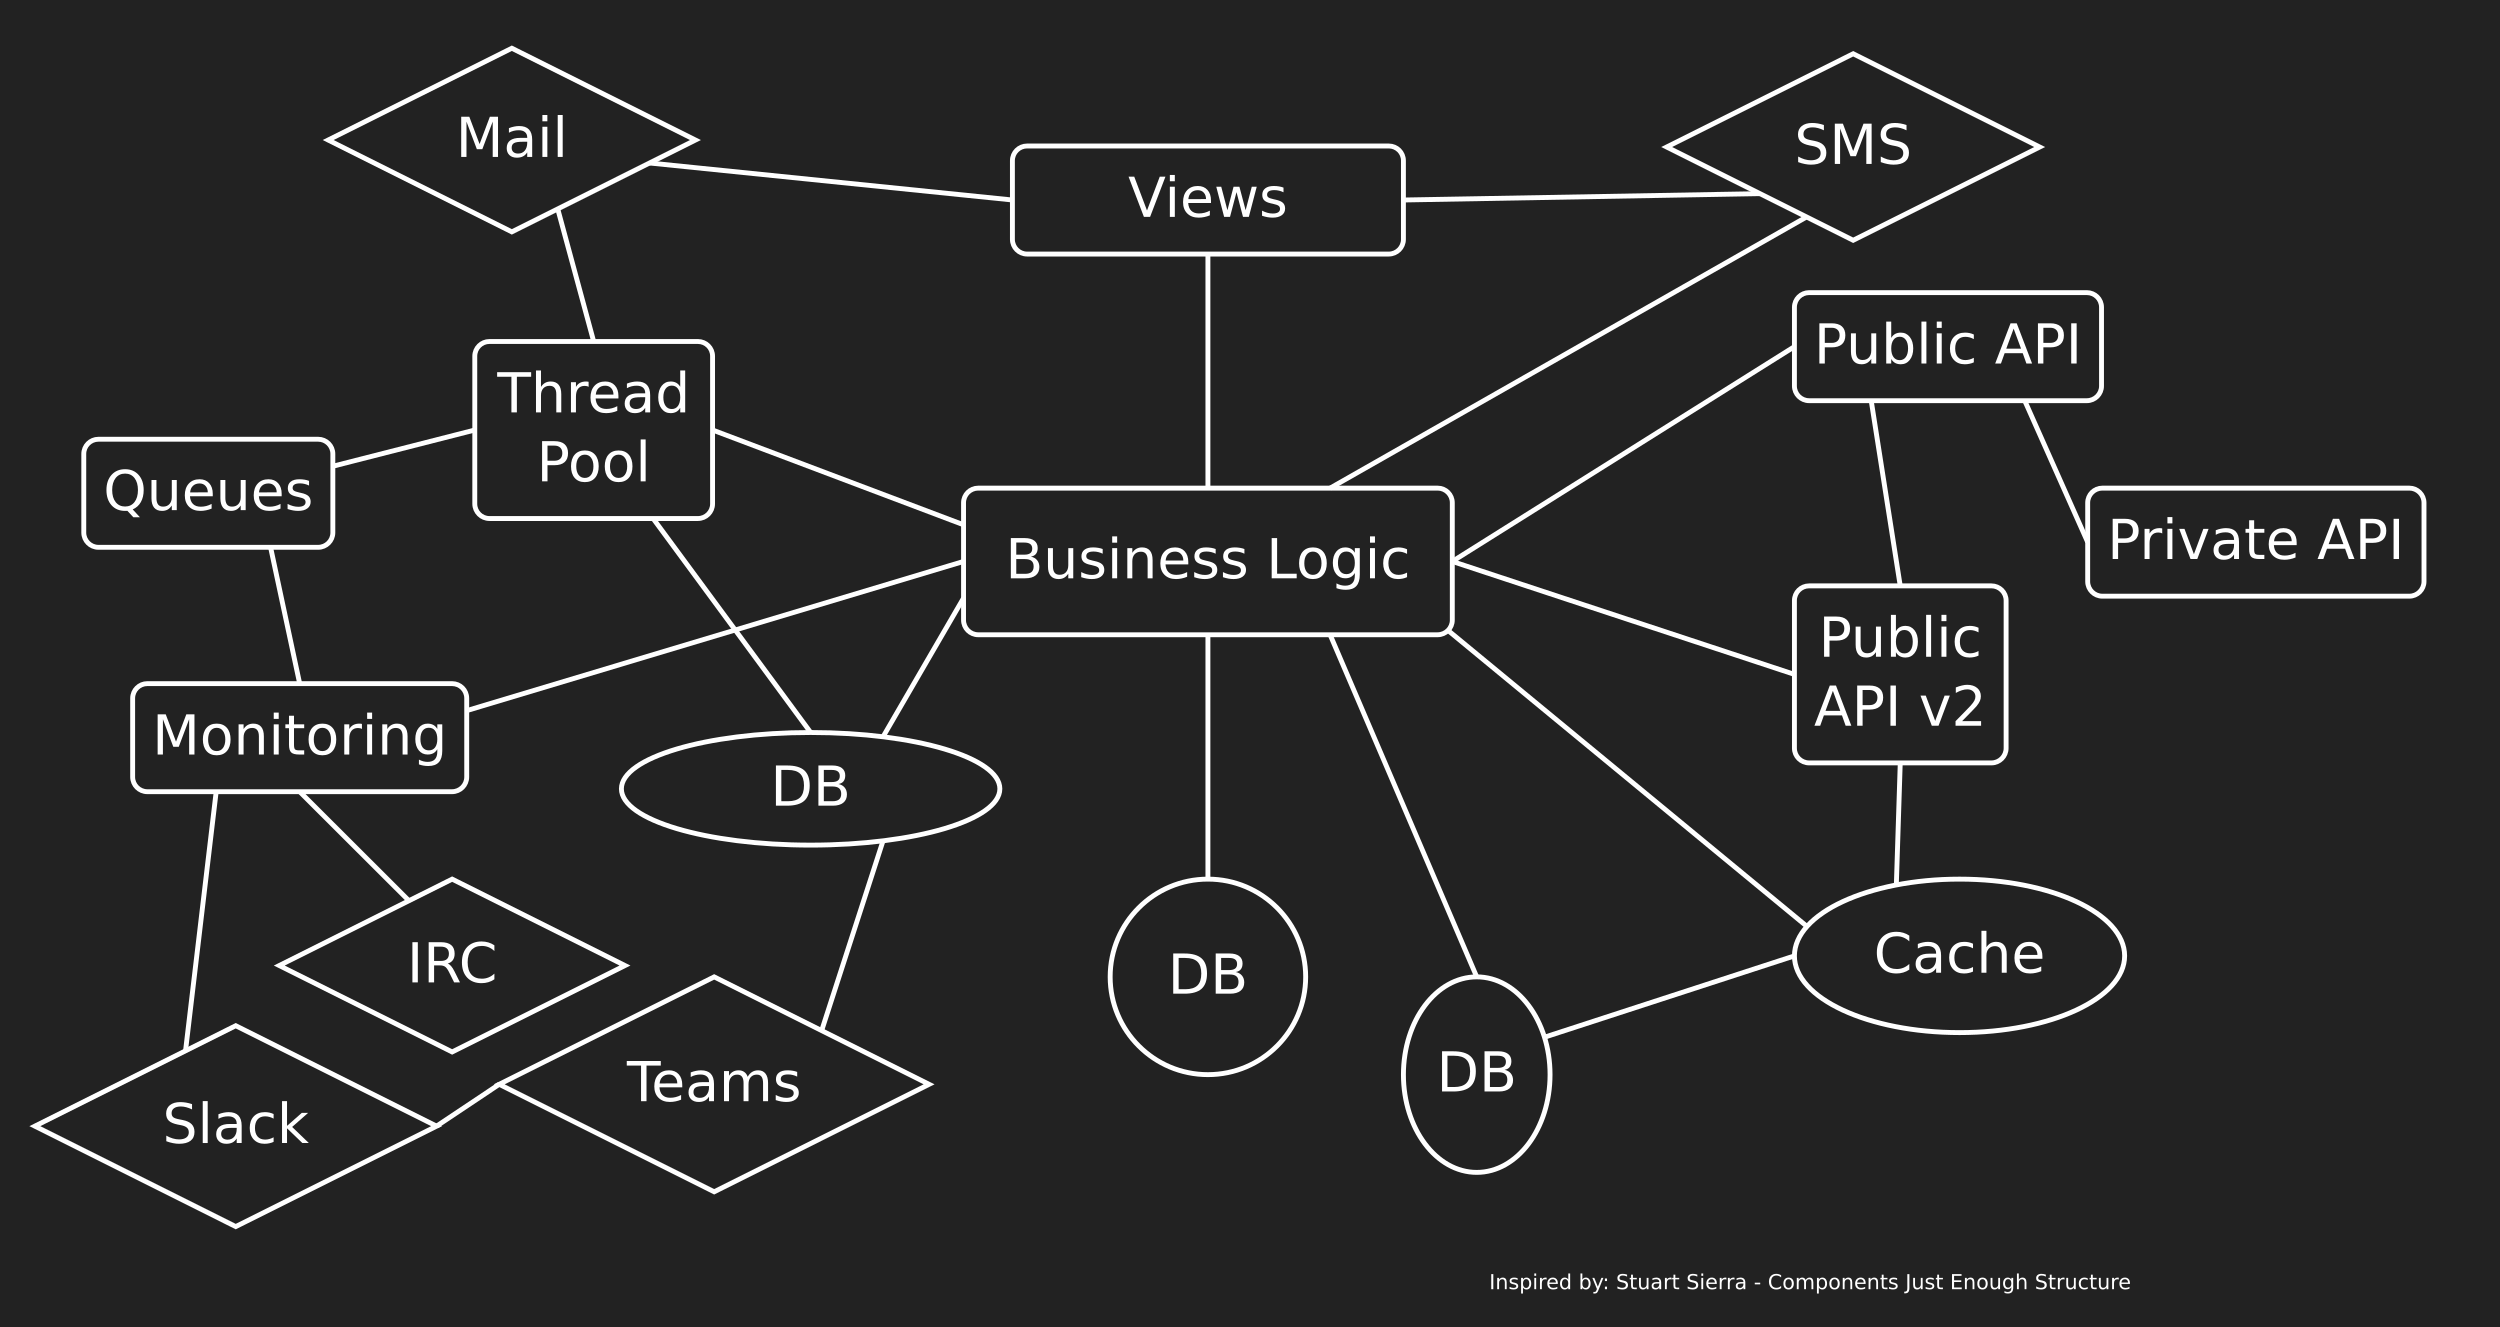 <?xml version="1.0" encoding="UTF-8"?>
<svg xmlns="http://www.w3.org/2000/svg" xmlns:xlink="http://www.w3.org/1999/xlink" width="1023pt" height="543pt" viewBox="0 0 1023 543" version="1.1">
<defs>
<g>
<symbol overflow="visible" id="glyph0-0">
<path style="stroke:none;" d="M 1.125 3.984 L 1.125 -15.922 L 12.406 -15.922 L 12.406 3.984 Z M 2.391 2.734 L 11.156 2.734 L 11.156 -14.656 L 2.391 -14.656 Z M 2.391 2.734 "/>
</symbol>
<symbol overflow="visible" id="glyph0-1">
<path style="stroke:none;" d="M 4.438 -14.625 L 4.438 -1.828 L 7.141 -1.828 C 9.41 -1.828 11.07 -2.344 12.125 -3.375 C 13.176 -4.406 13.703 -6.031 13.703 -8.25 C 13.703 -10.445 13.176 -12.055 12.125 -13.078 C 11.07 -14.109 9.41 -14.625 7.141 -14.625 Z M 2.219 -16.453 L 6.797 -16.453 C 9.984 -16.453 12.32 -15.789 13.812 -14.469 C 15.301 -13.145 16.047 -11.07 16.047 -8.25 C 16.047 -5.406 15.297 -3.316 13.797 -1.984 C 12.297 -0.66 9.961 0 6.797 0 L 2.219 0 Z M 2.219 -16.453 "/>
</symbol>
<symbol overflow="visible" id="glyph0-2">
<path style="stroke:none;" d="M 4.438 -7.859 L 4.438 -1.828 L 8.016 -1.828 C 9.211 -1.828 10.098 -2.07 10.672 -2.562 C 11.254 -3.062 11.547 -3.82 11.547 -4.844 C 11.547 -5.875 11.254 -6.633 10.672 -7.125 C 10.098 -7.613 9.211 -7.859 8.016 -7.859 Z M 4.438 -14.625 L 4.438 -9.672 L 7.734 -9.672 C 8.828 -9.672 9.641 -9.875 10.172 -10.281 C 10.703 -10.688 10.969 -11.312 10.969 -12.156 C 10.969 -12.977 10.703 -13.594 10.172 -14 C 9.641 -14.414 8.828 -14.625 7.734 -14.625 Z M 2.219 -16.453 L 7.906 -16.453 C 9.602 -16.453 10.91 -16.098 11.828 -15.391 C 12.742 -14.691 13.203 -13.691 13.203 -12.391 C 13.203 -11.379 12.969 -10.578 12.5 -9.984 C 12.031 -9.391 11.336 -9.02 10.422 -8.875 C 11.523 -8.633 12.379 -8.141 12.984 -7.391 C 13.586 -6.648 13.891 -5.723 13.891 -4.609 C 13.891 -3.141 13.391 -2.004 12.391 -1.203 C 11.391 -0.398 9.969 0 8.125 0 L 2.219 0 Z M 2.219 -16.453 "/>
</symbol>
<symbol overflow="visible" id="glyph0-3">
<path style="stroke:none;" d="M 1.922 -4.875 L 1.922 -12.344 L 3.953 -12.344 L 3.953 -4.953 C 3.953 -3.785 4.176 -2.906 4.625 -2.312 C 5.082 -1.727 5.77 -1.438 6.688 -1.438 C 7.781 -1.438 8.645 -1.785 9.281 -2.484 C 9.914 -3.18 10.234 -4.133 10.234 -5.344 L 10.234 -12.344 L 12.266 -12.344 L 12.266 0 L 10.234 0 L 10.234 -1.891 C 9.734 -1.141 9.16 -0.582 8.516 -0.219 C 7.867 0.133 7.113 0.312 6.25 0.312 C 4.832 0.312 3.754 -0.125 3.016 -1 C 2.285 -1.883 1.922 -3.176 1.922 -4.875 Z M 7.016 -12.641 Z M 7.016 -12.641 "/>
</symbol>
<symbol overflow="visible" id="glyph0-4">
<path style="stroke:none;" d="M 10 -11.984 L 10 -10.062 C 9.426 -10.352 8.828 -10.57 8.203 -10.719 C 7.586 -10.875 6.953 -10.953 6.297 -10.953 C 5.285 -10.953 4.531 -10.797 4.031 -10.484 C 3.531 -10.172 3.281 -9.707 3.281 -9.094 C 3.281 -8.625 3.457 -8.254 3.812 -7.984 C 4.176 -7.711 4.898 -7.457 5.984 -7.219 L 6.688 -7.062 C 8.125 -6.758 9.145 -6.328 9.75 -5.766 C 10.352 -5.203 10.656 -4.414 10.656 -3.406 C 10.656 -2.258 10.203 -1.352 9.297 -0.688 C 8.391 -0.02 7.145 0.312 5.562 0.312 C 4.895 0.312 4.203 0.25 3.484 0.125 C 2.773 0 2.02 -0.191 1.219 -0.453 L 1.219 -2.547 C 1.969 -2.16 2.707 -1.867 3.438 -1.672 C 4.164 -1.473 4.883 -1.375 5.594 -1.375 C 6.551 -1.375 7.285 -1.535 7.797 -1.859 C 8.316 -2.191 8.578 -2.656 8.578 -3.25 C 8.578 -3.801 8.391 -4.223 8.016 -4.516 C 7.648 -4.816 6.836 -5.102 5.578 -5.375 L 4.875 -5.531 C 3.613 -5.801 2.703 -6.207 2.141 -6.75 C 1.586 -7.301 1.312 -8.051 1.312 -9 C 1.312 -10.164 1.723 -11.062 2.547 -11.688 C 3.367 -12.32 4.535 -12.641 6.047 -12.641 C 6.797 -12.641 7.5 -12.582 8.156 -12.469 C 8.82 -12.363 9.438 -12.203 10 -11.984 Z M 10 -11.984 "/>
</symbol>
<symbol overflow="visible" id="glyph0-5">
<path style="stroke:none;" d="M 2.125 -12.344 L 4.156 -12.344 L 4.156 0 L 2.125 0 Z M 2.125 -17.156 L 4.156 -17.156 L 4.156 -14.578 L 2.125 -14.578 Z M 2.125 -17.156 "/>
</symbol>
<symbol overflow="visible" id="glyph0-6">
<path style="stroke:none;" d="M 12.391 -7.453 L 12.391 0 L 10.359 0 L 10.359 -7.391 C 10.359 -8.555 10.129 -9.426 9.672 -10 C 9.223 -10.582 8.539 -10.875 7.625 -10.875 C 6.531 -10.875 5.664 -10.523 5.031 -9.828 C 4.406 -9.129 4.094 -8.18 4.094 -6.984 L 4.094 0 L 2.047 0 L 2.047 -12.344 L 4.094 -12.344 L 4.094 -10.422 C 4.57 -11.172 5.141 -11.727 5.797 -12.094 C 6.461 -12.457 7.223 -12.641 8.078 -12.641 C 9.492 -12.641 10.566 -12.203 11.297 -11.328 C 12.023 -10.453 12.391 -9.16 12.391 -7.453 Z M 12.391 -7.453 "/>
</symbol>
<symbol overflow="visible" id="glyph0-7">
<path style="stroke:none;" d="M 12.688 -6.688 L 12.688 -5.688 L 3.359 -5.688 C 3.453 -4.289 3.875 -3.227 4.625 -2.5 C 5.375 -1.77 6.422 -1.406 7.766 -1.406 C 8.547 -1.406 9.301 -1.5 10.031 -1.688 C 10.77 -1.875 11.5 -2.16 12.219 -2.547 L 12.219 -0.625 C 11.488 -0.32 10.738 -0.094 9.969 0.062 C 9.207 0.227 8.438 0.312 7.656 0.312 C 5.688 0.312 4.125 -0.258 2.969 -1.406 C 1.82 -2.551 1.25 -4.098 1.25 -6.047 C 1.25 -8.066 1.789 -9.672 2.875 -10.859 C 3.969 -12.047 5.441 -12.641 7.297 -12.641 C 8.961 -12.641 10.273 -12.102 11.234 -11.031 C 12.203 -9.969 12.688 -8.52 12.688 -6.688 Z M 10.656 -7.281 C 10.645 -8.383 10.332 -9.266 9.719 -9.922 C 9.113 -10.586 8.312 -10.922 7.312 -10.922 C 6.188 -10.922 5.281 -10.598 4.594 -9.953 C 3.914 -9.316 3.523 -8.422 3.422 -7.266 Z M 10.656 -7.281 "/>
</symbol>
<symbol overflow="visible" id="glyph0-8">
<path style="stroke:none;" d=""/>
</symbol>
<symbol overflow="visible" id="glyph0-9">
<path style="stroke:none;" d="M 2.219 -16.453 L 4.438 -16.453 L 4.438 -1.875 L 12.453 -1.875 L 12.453 0 L 2.219 0 Z M 2.219 -16.453 "/>
</symbol>
<symbol overflow="visible" id="glyph0-10">
<path style="stroke:none;" d="M 6.906 -10.922 C 5.82 -10.922 4.961 -10.492 4.328 -9.641 C 3.703 -8.797 3.391 -7.633 3.391 -6.156 C 3.391 -4.688 3.703 -3.523 4.328 -2.672 C 4.953 -1.828 5.812 -1.406 6.906 -1.406 C 7.988 -1.406 8.844 -1.828 9.469 -2.672 C 10.102 -3.523 10.422 -4.688 10.422 -6.156 C 10.422 -7.625 10.102 -8.785 9.469 -9.641 C 8.844 -10.492 7.988 -10.922 6.906 -10.922 Z M 6.906 -12.641 C 8.676 -12.641 10.062 -12.066 11.062 -10.922 C 12.07 -9.773 12.578 -8.188 12.578 -6.156 C 12.578 -4.133 12.07 -2.551 11.062 -1.406 C 10.062 -0.258 8.676 0.312 6.906 0.312 C 5.133 0.312 3.75 -0.258 2.75 -1.406 C 1.75 -2.551 1.25 -4.133 1.25 -6.156 C 1.25 -8.188 1.75 -9.773 2.75 -10.922 C 3.75 -12.066 5.133 -12.641 6.906 -12.641 Z M 6.906 -12.641 "/>
</symbol>
<symbol overflow="visible" id="glyph0-11">
<path style="stroke:none;" d="M 10.25 -6.312 C 10.25 -7.781 9.945 -8.922 9.344 -9.734 C 8.738 -10.547 7.891 -10.953 6.797 -10.953 C 5.703 -10.953 4.852 -10.547 4.25 -9.734 C 3.645 -8.922 3.344 -7.781 3.344 -6.312 C 3.344 -4.852 3.645 -3.719 4.25 -2.906 C 4.852 -2.102 5.703 -1.703 6.797 -1.703 C 7.891 -1.703 8.738 -2.102 9.344 -2.906 C 9.945 -3.719 10.25 -4.852 10.25 -6.312 Z M 12.281 -1.531 C 12.281 0.57 11.812 2.133 10.875 3.156 C 9.945 4.188 8.52 4.703 6.594 4.703 C 5.875 4.703 5.195 4.645 4.562 4.531 C 3.938 4.426 3.328 4.266 2.734 4.047 L 2.734 2.078 C 3.328 2.398 3.914 2.633 4.5 2.781 C 5.082 2.938 5.672 3.016 6.266 3.016 C 7.598 3.016 8.594 2.664 9.25 1.969 C 9.914 1.281 10.25 0.234 10.25 -1.172 L 10.25 -2.172 C 9.832 -1.441 9.297 -0.895 8.641 -0.531 C 7.984 -0.176 7.203 0 6.297 0 C 4.785 0 3.566 -0.578 2.641 -1.734 C 1.711 -2.891 1.25 -4.414 1.25 -6.312 C 1.25 -8.227 1.711 -9.758 2.641 -10.906 C 3.566 -12.062 4.785 -12.641 6.297 -12.641 C 7.203 -12.641 7.984 -12.457 8.641 -12.094 C 9.297 -11.738 9.832 -11.195 10.25 -10.469 L 10.25 -12.344 L 12.281 -12.344 Z M 12.281 -1.531 "/>
</symbol>
<symbol overflow="visible" id="glyph0-12">
<path style="stroke:none;" d="M 11.016 -11.875 L 11.016 -9.984 C 10.441 -10.297 9.863 -10.531 9.281 -10.688 C 8.707 -10.844 8.129 -10.922 7.547 -10.922 C 6.223 -10.922 5.195 -10.504 4.469 -9.672 C 3.75 -8.836 3.391 -7.664 3.391 -6.156 C 3.391 -4.656 3.75 -3.488 4.469 -2.656 C 5.195 -1.82 6.223 -1.406 7.547 -1.406 C 8.129 -1.406 8.707 -1.484 9.281 -1.641 C 9.863 -1.797 10.441 -2.031 11.016 -2.344 L 11.016 -0.469 C 10.453 -0.207 9.863 -0.016 9.25 0.109 C 8.645 0.242 8 0.312 7.312 0.312 C 5.457 0.312 3.984 -0.27 2.891 -1.438 C 1.797 -2.602 1.25 -4.176 1.25 -6.156 C 1.25 -8.176 1.801 -9.758 2.906 -10.906 C 4.008 -12.062 5.523 -12.641 7.453 -12.641 C 8.078 -12.641 8.688 -12.578 9.281 -12.453 C 9.875 -12.328 10.453 -12.133 11.016 -11.875 Z M 11.016 -11.875 "/>
</symbol>
<symbol overflow="visible" id="glyph0-13">
<path style="stroke:none;" d="M 6.453 0 L 0.172 -16.453 L 2.5 -16.453 L 7.719 -2.609 L 12.938 -16.453 L 15.266 -16.453 L 8.984 0 Z M 6.453 0 "/>
</symbol>
<symbol overflow="visible" id="glyph0-14">
<path style="stroke:none;" d="M 0.953 -12.344 L 2.984 -12.344 L 5.516 -2.719 L 8.031 -12.344 L 10.422 -12.344 L 12.969 -2.719 L 15.484 -12.344 L 17.516 -12.344 L 14.281 0 L 11.891 0 L 9.234 -10.125 L 6.578 0 L 4.172 0 Z M 0.953 -12.344 "/>
</symbol>
<symbol overflow="visible" id="glyph0-15">
<path style="stroke:none;" d="M 2.219 -16.453 L 5.531 -16.453 L 9.734 -5.266 L 13.953 -16.453 L 17.281 -16.453 L 17.281 0 L 15.109 0 L 15.109 -14.453 L 10.859 -3.156 L 8.625 -3.156 L 4.375 -14.453 L 4.375 0 L 2.219 0 Z M 2.219 -16.453 "/>
</symbol>
<symbol overflow="visible" id="glyph0-16">
<path style="stroke:none;" d="M 4.141 -15.859 L 4.141 -12.344 L 8.312 -12.344 L 8.312 -10.766 L 4.141 -10.766 L 4.141 -4.062 C 4.141 -3.062 4.273 -2.414 4.547 -2.125 C 4.828 -1.844 5.391 -1.703 6.234 -1.703 L 8.312 -1.703 L 8.312 0 L 6.234 0 C 4.66 0 3.578 -0.289 2.984 -0.875 C 2.391 -1.457 2.094 -2.52 2.094 -4.062 L 2.094 -10.766 L 0.609 -10.766 L 0.609 -12.344 L 2.094 -12.344 L 2.094 -15.859 Z M 4.141 -15.859 "/>
</symbol>
<symbol overflow="visible" id="glyph0-17">
<path style="stroke:none;" d="M 9.281 -10.453 C 9.051 -10.586 8.801 -10.688 8.531 -10.75 C 8.27 -10.812 7.977 -10.844 7.656 -10.844 C 6.508 -10.844 5.629 -10.469 5.016 -9.719 C 4.398 -8.969 4.094 -7.895 4.094 -6.5 L 4.094 0 L 2.047 0 L 2.047 -12.344 L 4.094 -12.344 L 4.094 -10.422 C 4.52 -11.172 5.07 -11.727 5.75 -12.094 C 6.438 -12.457 7.27 -12.641 8.25 -12.641 C 8.383 -12.641 8.535 -12.629 8.703 -12.609 C 8.879 -12.598 9.066 -12.57 9.266 -12.531 Z M 9.281 -10.453 "/>
</symbol>
<symbol overflow="visible" id="glyph0-18">
<path style="stroke:none;" d="M 8.891 -14.953 C 7.273 -14.953 5.988 -14.348 5.031 -13.141 C 4.082 -11.93 3.609 -10.289 3.609 -8.219 C 3.609 -6.145 4.082 -4.504 5.031 -3.297 C 5.988 -2.086 7.273 -1.484 8.891 -1.484 C 10.516 -1.484 11.797 -2.086 12.734 -3.297 C 13.68 -4.504 14.156 -6.145 14.156 -8.219 C 14.156 -10.289 13.68 -11.93 12.734 -13.141 C 11.797 -14.348 10.516 -14.953 8.891 -14.953 Z M 12.016 -0.297 L 14.953 2.906 L 12.266 2.906 L 9.828 0.281 C 9.578 0.289 9.391 0.297 9.266 0.297 C 9.141 0.305 9.016 0.312 8.891 0.312 C 6.578 0.312 4.727 -0.457 3.344 -2 C 1.957 -3.551 1.266 -5.625 1.266 -8.219 C 1.266 -10.812 1.957 -12.879 3.344 -14.422 C 4.727 -15.973 6.578 -16.75 8.891 -16.75 C 11.203 -16.75 13.047 -15.973 14.422 -14.422 C 15.805 -12.879 16.5 -10.812 16.5 -8.219 C 16.5 -6.301 16.113 -4.66 15.344 -3.297 C 14.582 -1.941 13.473 -0.941 12.016 -0.297 Z M 12.016 -0.297 "/>
</symbol>
<symbol overflow="visible" id="glyph0-19">
<path style="stroke:none;" d="M 12.078 -15.922 L 12.078 -13.75 C 11.234 -14.156 10.438 -14.457 9.688 -14.656 C 8.938 -14.852 8.211 -14.953 7.516 -14.953 C 6.305 -14.953 5.367 -14.711 4.703 -14.234 C 4.047 -13.766 3.719 -13.098 3.719 -12.234 C 3.719 -11.504 3.938 -10.953 4.375 -10.578 C 4.812 -10.211 5.645 -9.914 6.875 -9.688 L 8.219 -9.422 C 9.875 -9.098 11.098 -8.535 11.891 -7.734 C 12.68 -6.941 13.078 -5.879 13.078 -4.547 C 13.078 -2.953 12.539 -1.742 11.469 -0.922 C 10.395 -0.098 8.828 0.312 6.766 0.312 C 5.984 0.312 5.156 0.223 4.281 0.047 C 3.406 -0.117 2.492 -0.379 1.547 -0.734 L 1.547 -3.016 C 2.453 -2.516 3.336 -2.133 4.203 -1.875 C 5.078 -1.613 5.93 -1.484 6.766 -1.484 C 8.035 -1.484 9.016 -1.734 9.703 -2.234 C 10.398 -2.734 10.75 -3.445 10.75 -4.375 C 10.75 -5.188 10.5 -5.816 10 -6.266 C 9.508 -6.723 8.695 -7.066 7.562 -7.297 L 6.203 -7.562 C 4.547 -7.895 3.344 -8.41 2.594 -9.109 C 1.852 -9.816 1.484 -10.801 1.484 -12.062 C 1.484 -13.52 1.992 -14.664 3.016 -15.5 C 4.047 -16.332 5.461 -16.75 7.266 -16.75 C 8.035 -16.75 8.82 -16.68 9.625 -16.547 C 10.426 -16.41 11.242 -16.203 12.078 -15.922 Z M 12.078 -15.922 "/>
</symbol>
<symbol overflow="visible" id="glyph0-20">
<path style="stroke:none;" d="M 2.125 -17.156 L 4.156 -17.156 L 4.156 0 L 2.125 0 Z M 2.125 -17.156 "/>
</symbol>
<symbol overflow="visible" id="glyph0-21">
<path style="stroke:none;" d="M 7.734 -6.203 C 6.098 -6.203 4.961 -6.016 4.328 -5.641 C 3.703 -5.266 3.391 -4.625 3.391 -3.719 C 3.391 -3 3.625 -2.426 4.094 -2 C 4.57 -1.582 5.219 -1.375 6.031 -1.375 C 7.156 -1.375 8.055 -1.77 8.734 -2.562 C 9.41 -3.363 9.75 -4.426 9.75 -5.75 L 9.75 -6.203 Z M 11.781 -7.047 L 11.781 0 L 9.75 0 L 9.75 -1.875 C 9.289 -1.125 8.711 -0.57 8.016 -0.219 C 7.328 0.133 6.484 0.312 5.484 0.312 C 4.223 0.312 3.219 -0.039 2.469 -0.75 C 1.727 -1.457 1.359 -2.406 1.359 -3.594 C 1.359 -4.977 1.82 -6.023 2.75 -6.734 C 3.676 -7.441 5.062 -7.797 6.906 -7.797 L 9.75 -7.797 L 9.75 -8 C 9.75 -8.926 9.441 -9.645 8.828 -10.156 C 8.223 -10.664 7.363 -10.922 6.25 -10.922 C 5.539 -10.922 4.852 -10.836 4.188 -10.672 C 3.52 -10.504 2.879 -10.25 2.266 -9.906 L 2.266 -11.781 C 3.004 -12.07 3.723 -12.285 4.422 -12.422 C 5.117 -12.566 5.797 -12.641 6.453 -12.641 C 8.242 -12.641 9.578 -12.176 10.453 -11.25 C 11.336 -10.32 11.781 -8.922 11.781 -7.047 Z M 11.781 -7.047 "/>
</symbol>
<symbol overflow="visible" id="glyph0-22">
<path style="stroke:none;" d="M 2.047 -17.156 L 4.094 -17.156 L 4.094 -7.016 L 10.141 -12.344 L 12.734 -12.344 L 6.188 -6.578 L 13.016 0 L 10.359 0 L 4.094 -6.031 L 4.094 0 L 2.047 0 Z M 2.047 -17.156 "/>
</symbol>
<symbol overflow="visible" id="glyph0-23">
<path style="stroke:none;" d="M 2.219 -16.453 L 4.438 -16.453 L 4.438 0 L 2.219 0 Z M 2.219 -16.453 "/>
</symbol>
<symbol overflow="visible" id="glyph0-24">
<path style="stroke:none;" d="M 10.016 -7.719 C 10.492 -7.551 10.957 -7.203 11.406 -6.672 C 11.863 -6.148 12.32 -5.426 12.781 -4.5 L 15.031 0 L 12.641 0 L 10.547 -4.219 C 9.992 -5.32 9.461 -6.051 8.953 -6.406 C 8.441 -6.77 7.75 -6.953 6.875 -6.953 L 4.438 -6.953 L 4.438 0 L 2.219 0 L 2.219 -16.453 L 7.25 -16.453 C 9.125 -16.453 10.523 -16.055 11.453 -15.266 C 12.379 -14.484 12.844 -13.301 12.844 -11.719 C 12.844 -10.688 12.602 -9.828 12.125 -9.141 C 11.645 -8.453 10.941 -7.977 10.016 -7.719 Z M 4.438 -14.625 L 4.438 -8.781 L 7.25 -8.781 C 8.32 -8.781 9.129 -9.031 9.672 -9.531 C 10.223 -10.031 10.5 -10.758 10.5 -11.719 C 10.5 -12.676 10.223 -13.398 9.672 -13.891 C 9.129 -14.379 8.32 -14.625 7.25 -14.625 Z M 4.438 -14.625 "/>
</symbol>
<symbol overflow="visible" id="glyph0-25">
<path style="stroke:none;" d="M 14.547 -15.188 L 14.547 -12.844 C 13.797 -13.539 12.992 -14.062 12.141 -14.406 C 11.297 -14.75 10.395 -14.922 9.438 -14.922 C 7.551 -14.922 6.109 -14.344 5.109 -13.188 C 4.109 -12.039 3.609 -10.383 3.609 -8.219 C 3.609 -6.051 4.109 -4.391 5.109 -3.234 C 6.109 -2.086 7.551 -1.516 9.438 -1.516 C 10.395 -1.516 11.297 -1.688 12.141 -2.031 C 12.992 -2.375 13.797 -2.895 14.547 -3.594 L 14.547 -1.266 C 13.766 -0.734 12.938 -0.336 12.062 -0.078 C 11.195 0.18 10.273 0.312 9.297 0.312 C 6.805 0.312 4.844 -0.445 3.406 -1.969 C 1.977 -3.488 1.266 -5.57 1.266 -8.219 C 1.266 -10.863 1.977 -12.945 3.406 -14.469 C 4.844 -15.988 6.805 -16.75 9.297 -16.75 C 10.285 -16.75 11.211 -16.617 12.078 -16.359 C 12.953 -16.098 13.773 -15.707 14.547 -15.188 Z M 14.547 -15.188 "/>
</symbol>
<symbol overflow="visible" id="glyph0-26">
<path style="stroke:none;" d="M -0.062 -16.453 L 13.859 -16.453 L 13.859 -14.578 L 8.016 -14.578 L 8.016 0 L 5.781 0 L 5.781 -14.578 L -0.062 -14.578 Z M -0.062 -16.453 "/>
</symbol>
<symbol overflow="visible" id="glyph0-27">
<path style="stroke:none;" d="M 11.734 -9.984 C 12.242 -10.891 12.852 -11.555 13.562 -11.984 C 14.27 -12.422 15.098 -12.641 16.047 -12.641 C 17.336 -12.641 18.332 -12.188 19.031 -11.281 C 19.727 -10.383 20.078 -9.109 20.078 -7.453 L 20.078 0 L 18.031 0 L 18.031 -7.391 C 18.031 -8.566 17.82 -9.441 17.406 -10.016 C 16.988 -10.586 16.348 -10.875 15.484 -10.875 C 14.43 -10.875 13.598 -10.523 12.984 -9.828 C 12.379 -9.129 12.078 -8.18 12.078 -6.984 L 12.078 0 L 10.047 0 L 10.047 -7.391 C 10.047 -8.578 9.832 -9.453 9.406 -10.016 C 8.988 -10.586 8.344 -10.875 7.469 -10.875 C 6.438 -10.875 5.613 -10.523 5 -9.828 C 4.395 -9.129 4.094 -8.18 4.094 -6.984 L 4.094 0 L 2.047 0 L 2.047 -12.344 L 4.094 -12.344 L 4.094 -10.422 C 4.551 -11.18 5.102 -11.738 5.75 -12.094 C 6.395 -12.457 7.164 -12.641 8.062 -12.641 C 8.957 -12.641 9.719 -12.41 10.344 -11.953 C 10.977 -11.504 11.441 -10.848 11.734 -9.984 Z M 11.734 -9.984 "/>
</symbol>
<symbol overflow="visible" id="glyph0-28">
<path style="stroke:none;" d="M 4.438 -14.625 L 4.438 -8.438 L 7.25 -8.438 C 8.281 -8.438 9.078 -8.703 9.641 -9.234 C 10.211 -9.773 10.5 -10.547 10.5 -11.547 C 10.5 -12.523 10.211 -13.281 9.641 -13.812 C 9.078 -14.352 8.281 -14.625 7.25 -14.625 Z M 2.219 -16.453 L 7.25 -16.453 C 9.094 -16.453 10.484 -16.035 11.422 -15.203 C 12.367 -14.367 12.844 -13.148 12.844 -11.547 C 12.844 -9.922 12.367 -8.691 11.422 -7.859 C 10.484 -7.023 9.094 -6.609 7.25 -6.609 L 4.438 -6.609 L 4.438 0 L 2.219 0 Z M 2.219 -16.453 "/>
</symbol>
<symbol overflow="visible" id="glyph0-29">
<path style="stroke:none;" d="M 10.984 -6.156 C 10.984 -7.656 10.676 -8.828 10.062 -9.672 C 9.457 -10.523 8.617 -10.953 7.547 -10.953 C 6.473 -10.953 5.629 -10.523 5.016 -9.672 C 4.398 -8.828 4.094 -7.656 4.094 -6.156 C 4.094 -4.664 4.398 -3.492 5.016 -2.641 C 5.629 -1.797 6.473 -1.375 7.547 -1.375 C 8.617 -1.375 9.457 -1.797 10.062 -2.641 C 10.676 -3.492 10.984 -4.664 10.984 -6.156 Z M 4.094 -10.469 C 4.52 -11.207 5.055 -11.754 5.703 -12.109 C 6.359 -12.461 7.133 -12.641 8.031 -12.641 C 9.531 -12.641 10.75 -12.047 11.688 -10.859 C 12.625 -9.672 13.094 -8.102 13.094 -6.156 C 13.094 -4.219 12.625 -2.656 11.688 -1.469 C 10.75 -0.281 9.531 0.312 8.031 0.312 C 7.133 0.312 6.359 0.133 5.703 -0.219 C 5.055 -0.57 4.52 -1.117 4.094 -1.859 L 4.094 0 L 2.047 0 L 2.047 -17.156 L 4.094 -17.156 Z M 4.094 -10.469 "/>
</symbol>
<symbol overflow="visible" id="glyph0-30">
<path style="stroke:none;" d="M 7.719 -14.266 L 4.703 -6.078 L 10.75 -6.078 Z M 6.453 -16.453 L 8.984 -16.453 L 15.266 0 L 12.938 0 L 11.438 -4.219 L 4.031 -4.219 L 2.531 0 L 0.172 0 Z M 6.453 -16.453 "/>
</symbol>
<symbol overflow="visible" id="glyph0-31">
<path style="stroke:none;" d="M 0.672 -12.344 L 2.828 -12.344 L 6.688 -1.984 L 10.547 -12.344 L 12.688 -12.344 L 8.062 0 L 5.297 0 Z M 0.672 -12.344 "/>
</symbol>
<symbol overflow="visible" id="glyph0-32">
<path style="stroke:none;" d="M 4.328 -1.875 L 12.109 -1.875 L 12.109 0 L 1.656 0 L 1.656 -1.875 C 2.5 -2.75 3.648 -3.922 5.109 -5.391 C 6.566 -6.867 7.484 -7.82 7.859 -8.25 C 8.578 -9.051 9.078 -9.727 9.359 -10.281 C 9.641 -10.832 9.781 -11.379 9.781 -11.922 C 9.781 -12.797 9.473 -13.508 8.859 -14.062 C 8.242 -14.613 7.441 -14.891 6.453 -14.891 C 5.754 -14.891 5.02 -14.766 4.25 -14.516 C 3.477 -14.273 2.648 -13.91 1.766 -13.422 L 1.766 -15.672 C 2.66 -16.023 3.5 -16.289 4.281 -16.469 C 5.062 -16.656 5.773 -16.75 6.422 -16.75 C 8.117 -16.75 9.473 -16.32 10.484 -15.469 C 11.504 -14.625 12.016 -13.488 12.016 -12.062 C 12.016 -11.383 11.883 -10.742 11.625 -10.141 C 11.375 -9.535 10.914 -8.82 10.25 -8 C 10.07 -7.781 9.488 -7.16 8.5 -6.141 C 7.508 -5.129 6.117 -3.707 4.328 -1.875 Z M 4.328 -1.875 "/>
</symbol>
<symbol overflow="visible" id="glyph0-33">
<path style="stroke:none;" d="M 12.391 -7.453 L 12.391 0 L 10.359 0 L 10.359 -7.391 C 10.359 -8.555 10.129 -9.426 9.672 -10 C 9.223 -10.582 8.539 -10.875 7.625 -10.875 C 6.531 -10.875 5.664 -10.523 5.031 -9.828 C 4.406 -9.129 4.094 -8.18 4.094 -6.984 L 4.094 0 L 2.047 0 L 2.047 -17.156 L 4.094 -17.156 L 4.094 -10.422 C 4.57 -11.172 5.141 -11.727 5.797 -12.094 C 6.461 -12.457 7.223 -12.641 8.078 -12.641 C 9.492 -12.641 10.566 -12.203 11.297 -11.328 C 12.023 -10.453 12.391 -9.16 12.391 -7.453 Z M 12.391 -7.453 "/>
</symbol>
<symbol overflow="visible" id="glyph0-34">
<path style="stroke:none;" d="M 10.25 -10.469 L 10.25 -17.156 L 12.281 -17.156 L 12.281 0 L 10.25 0 L 10.25 -1.859 C 9.82 -1.117 9.281 -0.57 8.625 -0.219 C 7.977 0.133 7.203 0.312 6.297 0.312 C 4.805 0.312 3.594 -0.281 2.656 -1.469 C 1.719 -2.656 1.25 -4.219 1.25 -6.156 C 1.25 -8.102 1.719 -9.672 2.656 -10.859 C 3.594 -12.047 4.805 -12.641 6.297 -12.641 C 7.203 -12.641 7.977 -12.461 8.625 -12.109 C 9.281 -11.754 9.82 -11.207 10.25 -10.469 Z M 3.344 -6.156 C 3.344 -4.664 3.648 -3.492 4.266 -2.641 C 4.879 -1.797 5.723 -1.375 6.797 -1.375 C 7.867 -1.375 8.711 -1.797 9.328 -2.641 C 9.941 -3.492 10.25 -4.664 10.25 -6.156 C 10.25 -7.656 9.941 -8.828 9.328 -9.672 C 8.711 -10.523 7.867 -10.953 6.797 -10.953 C 5.723 -10.953 4.879 -10.523 4.266 -9.672 C 3.648 -8.828 3.344 -7.656 3.344 -6.156 Z M 3.344 -6.156 "/>
</symbol>
<symbol overflow="visible" id="glyph1-0">
<path style="stroke:none;" d="M 0.422 1.5 L 0.422 -5.969 L 4.656 -5.969 L 4.656 1.5 Z M 0.891 1.031 L 4.188 1.031 L 4.188 -5.5 L 0.891 -5.5 Z M 0.891 1.031 "/>
</symbol>
<symbol overflow="visible" id="glyph1-1">
<path style="stroke:none;" d="M 0.828 -6.172 L 1.672 -6.172 L 1.672 0 L 0.828 0 Z M 0.828 -6.172 "/>
</symbol>
<symbol overflow="visible" id="glyph1-2">
<path style="stroke:none;" d="M 4.641 -2.797 L 4.641 0 L 3.891 0 L 3.891 -2.766 C 3.891 -3.203 3.801 -3.531 3.625 -3.75 C 3.457 -3.969 3.203 -4.078 2.859 -4.078 C 2.453 -4.078 2.129 -3.945 1.891 -3.688 C 1.648 -3.426 1.531 -3.07 1.531 -2.625 L 1.531 0 L 0.766 0 L 0.766 -4.625 L 1.531 -4.625 L 1.531 -3.906 C 1.719 -4.188 1.93 -4.395 2.172 -4.531 C 2.422 -4.676 2.707 -4.75 3.031 -4.75 C 3.562 -4.75 3.961 -4.582 4.234 -4.25 C 4.504 -3.914 4.641 -3.43 4.641 -2.797 Z M 4.641 -2.797 "/>
</symbol>
<symbol overflow="visible" id="glyph1-3">
<path style="stroke:none;" d="M 3.75 -4.5 L 3.75 -3.781 C 3.531 -3.883 3.305 -3.961 3.078 -4.016 C 2.848 -4.078 2.609 -4.109 2.359 -4.109 C 1.984 -4.109 1.703 -4.051 1.516 -3.938 C 1.328 -3.82 1.234 -3.645 1.234 -3.406 C 1.234 -3.227 1.301 -3.086 1.438 -2.984 C 1.57 -2.891 1.844 -2.797 2.25 -2.703 L 2.5 -2.656 C 3.039 -2.539 3.426 -2.375 3.656 -2.156 C 3.883 -1.945 4 -1.656 4 -1.281 C 4 -0.844 3.828 -0.5 3.484 -0.25 C 3.148 0 2.68 0.125 2.078 0.125 C 1.836 0.125 1.582 0.098 1.312 0.047 C 1.039 -0.004 0.754 -0.078 0.453 -0.172 L 0.453 -0.953 C 0.734 -0.805 1.008 -0.695 1.281 -0.625 C 1.562 -0.551 1.832 -0.516 2.094 -0.516 C 2.457 -0.516 2.734 -0.578 2.922 -0.703 C 3.117 -0.828 3.219 -1 3.219 -1.219 C 3.219 -1.426 3.145 -1.582 3 -1.688 C 2.863 -1.801 2.562 -1.91 2.094 -2.016 L 1.828 -2.078 C 1.359 -2.172 1.016 -2.32 0.797 -2.531 C 0.586 -2.738 0.484 -3.02 0.484 -3.375 C 0.484 -3.812 0.641 -4.148 0.953 -4.391 C 1.266 -4.629 1.703 -4.75 2.266 -4.75 C 2.547 -4.75 2.812 -4.727 3.062 -4.688 C 3.312 -4.645 3.539 -4.582 3.75 -4.5 Z M 3.75 -4.5 "/>
</symbol>
<symbol overflow="visible" id="glyph1-4">
<path style="stroke:none;" d="M 1.531 -0.688 L 1.531 1.766 L 0.766 1.766 L 0.766 -4.625 L 1.531 -4.625 L 1.531 -3.922 C 1.695 -4.203 1.898 -4.41 2.141 -4.547 C 2.379 -4.68 2.672 -4.75 3.016 -4.75 C 3.578 -4.75 4.031 -4.523 4.375 -4.078 C 4.727 -3.629 4.906 -3.039 4.906 -2.312 C 4.906 -1.582 4.727 -0.992 4.375 -0.547 C 4.031 -0.098 3.578 0.125 3.016 0.125 C 2.672 0.125 2.379 0.055 2.141 -0.078 C 1.898 -0.211 1.695 -0.414 1.531 -0.688 Z M 4.125 -2.312 C 4.125 -2.875 4.008 -3.312 3.781 -3.625 C 3.551 -3.945 3.234 -4.109 2.828 -4.109 C 2.422 -4.109 2.102 -3.945 1.875 -3.625 C 1.645 -3.312 1.531 -2.875 1.531 -2.312 C 1.531 -1.75 1.645 -1.305 1.875 -0.984 C 2.102 -0.672 2.422 -0.516 2.828 -0.516 C 3.234 -0.516 3.551 -0.672 3.781 -0.984 C 4.008 -1.305 4.125 -1.75 4.125 -2.312 Z M 4.125 -2.312 "/>
</symbol>
<symbol overflow="visible" id="glyph1-5">
<path style="stroke:none;" d="M 0.797 -4.625 L 1.562 -4.625 L 1.562 0 L 0.797 0 Z M 0.797 -6.438 L 1.562 -6.438 L 1.562 -5.469 L 0.797 -5.469 Z M 0.797 -6.438 "/>
</symbol>
<symbol overflow="visible" id="glyph1-6">
<path style="stroke:none;" d="M 3.484 -3.922 C 3.398 -3.973 3.305 -4.008 3.203 -4.031 C 3.098 -4.051 2.988 -4.062 2.875 -4.062 C 2.438 -4.062 2.102 -3.922 1.875 -3.641 C 1.645 -3.359 1.531 -2.957 1.531 -2.438 L 1.531 0 L 0.766 0 L 0.766 -4.625 L 1.531 -4.625 L 1.531 -3.906 C 1.695 -4.188 1.906 -4.395 2.156 -4.531 C 2.414 -4.676 2.727 -4.75 3.094 -4.75 C 3.145 -4.75 3.203 -4.742 3.266 -4.734 C 3.328 -4.723 3.398 -4.711 3.484 -4.703 Z M 3.484 -3.922 "/>
</symbol>
<symbol overflow="visible" id="glyph1-7">
<path style="stroke:none;" d="M 4.766 -2.5 L 4.766 -2.141 L 1.266 -2.141 C 1.297 -1.609 1.453 -1.207 1.734 -0.938 C 2.016 -0.664 2.41 -0.531 2.922 -0.531 C 3.211 -0.531 3.492 -0.562 3.766 -0.625 C 4.035 -0.695 4.305 -0.805 4.578 -0.953 L 4.578 -0.234 C 4.305 -0.117 4.023 -0.031 3.734 0.031 C 3.453 0.094 3.164 0.125 2.875 0.125 C 2.133 0.125 1.547 -0.086 1.109 -0.516 C 0.68 -0.953 0.469 -1.535 0.469 -2.266 C 0.469 -3.023 0.672 -3.629 1.078 -4.078 C 1.492 -4.523 2.047 -4.75 2.734 -4.75 C 3.359 -4.75 3.852 -4.547 4.219 -4.141 C 4.582 -3.742 4.766 -3.195 4.766 -2.5 Z M 4 -2.734 C 3.988 -3.148 3.867 -3.477 3.641 -3.719 C 3.422 -3.969 3.125 -4.094 2.75 -4.094 C 2.32 -4.094 1.977 -3.973 1.719 -3.734 C 1.469 -3.492 1.32 -3.156 1.281 -2.719 Z M 4 -2.734 "/>
</symbol>
<symbol overflow="visible" id="glyph1-8">
<path style="stroke:none;" d="M 3.844 -3.922 L 3.844 -6.438 L 4.609 -6.438 L 4.609 0 L 3.844 0 L 3.844 -0.688 C 3.688 -0.414 3.484 -0.211 3.234 -0.078 C 2.992 0.055 2.703 0.125 2.359 0.125 C 1.797 0.125 1.336 -0.098 0.984 -0.547 C 0.641 -0.992 0.469 -1.582 0.469 -2.312 C 0.469 -3.039 0.641 -3.629 0.984 -4.078 C 1.336 -4.523 1.797 -4.75 2.359 -4.75 C 2.703 -4.75 2.992 -4.68 3.234 -4.547 C 3.484 -4.41 3.688 -4.203 3.844 -3.922 Z M 1.25 -2.312 C 1.25 -1.75 1.363 -1.305 1.594 -0.984 C 1.82 -0.672 2.141 -0.516 2.547 -0.516 C 2.953 -0.516 3.27 -0.672 3.5 -0.984 C 3.727 -1.305 3.844 -1.75 3.844 -2.312 C 3.844 -2.875 3.727 -3.312 3.5 -3.625 C 3.27 -3.945 2.953 -4.109 2.547 -4.109 C 2.141 -4.109 1.82 -3.945 1.594 -3.625 C 1.363 -3.312 1.25 -2.875 1.25 -2.312 Z M 1.25 -2.312 "/>
</symbol>
<symbol overflow="visible" id="glyph1-9">
<path style="stroke:none;" d=""/>
</symbol>
<symbol overflow="visible" id="glyph1-10">
<path style="stroke:none;" d="M 4.125 -2.312 C 4.125 -2.875 4.008 -3.312 3.781 -3.625 C 3.551 -3.945 3.234 -4.109 2.828 -4.109 C 2.422 -4.109 2.102 -3.945 1.875 -3.625 C 1.645 -3.312 1.531 -2.875 1.531 -2.312 C 1.531 -1.75 1.645 -1.305 1.875 -0.984 C 2.102 -0.672 2.422 -0.516 2.828 -0.516 C 3.234 -0.516 3.551 -0.672 3.781 -0.984 C 4.008 -1.305 4.125 -1.75 4.125 -2.312 Z M 1.531 -3.922 C 1.695 -4.203 1.898 -4.41 2.141 -4.547 C 2.379 -4.68 2.672 -4.75 3.016 -4.75 C 3.578 -4.75 4.031 -4.523 4.375 -4.078 C 4.727 -3.629 4.906 -3.039 4.906 -2.312 C 4.906 -1.582 4.727 -0.992 4.375 -0.547 C 4.031 -0.098 3.578 0.125 3.016 0.125 C 2.672 0.125 2.379 0.055 2.141 -0.078 C 1.898 -0.211 1.695 -0.414 1.531 -0.688 L 1.531 0 L 0.766 0 L 0.766 -6.438 L 1.531 -6.438 Z M 1.531 -3.922 "/>
</symbol>
<symbol overflow="visible" id="glyph1-11">
<path style="stroke:none;" d="M 2.719 0.438 C 2.508 0.977 2.301 1.332 2.094 1.5 C 1.895 1.676 1.625 1.766 1.281 1.766 L 0.672 1.766 L 0.672 1.125 L 1.109 1.125 C 1.328 1.125 1.492 1.07 1.609 0.969 C 1.723 0.875 1.848 0.641 1.984 0.266 L 2.125 -0.078 L 0.25 -4.625 L 1.062 -4.625 L 2.5 -1.016 L 3.953 -4.625 L 4.766 -4.625 Z M 2.719 0.438 "/>
</symbol>
<symbol overflow="visible" id="glyph1-12">
<path style="stroke:none;" d="M 1 -1.047 L 1.859 -1.047 L 1.859 0 L 1 0 Z M 1 -4.375 L 1.859 -4.375 L 1.859 -3.328 L 1 -3.328 Z M 1 -4.375 "/>
</symbol>
<symbol overflow="visible" id="glyph1-13">
<path style="stroke:none;" d="M 4.531 -5.969 L 4.531 -5.156 C 4.219 -5.312 3.922 -5.426 3.641 -5.5 C 3.359 -5.57 3.082 -5.609 2.812 -5.609 C 2.363 -5.609 2.016 -5.52 1.766 -5.344 C 1.516 -5.164 1.391 -4.914 1.391 -4.594 C 1.391 -4.32 1.473 -4.113 1.641 -3.969 C 1.805 -3.832 2.117 -3.723 2.578 -3.641 L 3.078 -3.531 C 3.703 -3.414 4.16 -3.207 4.453 -2.906 C 4.754 -2.602 4.906 -2.203 4.906 -1.703 C 4.906 -1.109 4.703 -0.656 4.297 -0.344 C 3.898 -0.031 3.312 0.125 2.531 0.125 C 2.238 0.125 1.926 0.086 1.594 0.016 C 1.27 -0.047 0.93 -0.141 0.578 -0.266 L 0.578 -1.141 C 0.922 -0.941 1.254 -0.797 1.578 -0.703 C 1.898 -0.609 2.219 -0.562 2.531 -0.562 C 3.008 -0.562 3.379 -0.656 3.641 -0.844 C 3.898 -1.031 4.031 -1.297 4.031 -1.641 C 4.031 -1.941 3.938 -2.176 3.75 -2.344 C 3.562 -2.52 3.258 -2.648 2.844 -2.734 L 2.328 -2.844 C 1.703 -2.957 1.25 -3.145 0.969 -3.406 C 0.695 -3.676 0.562 -4.051 0.562 -4.531 C 0.562 -5.07 0.754 -5.5 1.141 -5.812 C 1.523 -6.125 2.051 -6.281 2.719 -6.281 C 3.008 -6.281 3.305 -6.254 3.609 -6.203 C 3.91 -6.148 4.219 -6.07 4.531 -5.969 Z M 4.531 -5.969 "/>
</symbol>
<symbol overflow="visible" id="glyph1-14">
<path style="stroke:none;" d="M 1.547 -5.953 L 1.547 -4.625 L 3.125 -4.625 L 3.125 -4.047 L 1.547 -4.047 L 1.547 -1.531 C 1.547 -1.145 1.598 -0.898 1.703 -0.797 C 1.805 -0.691 2.02 -0.641 2.344 -0.641 L 3.125 -0.641 L 3.125 0 L 2.344 0 C 1.75 0 1.336 -0.109 1.109 -0.328 C 0.891 -0.547 0.781 -0.945 0.781 -1.531 L 0.781 -4.047 L 0.234 -4.047 L 0.234 -4.625 L 0.781 -4.625 L 0.781 -5.953 Z M 1.547 -5.953 "/>
</symbol>
<symbol overflow="visible" id="glyph1-15">
<path style="stroke:none;" d="M 0.719 -1.828 L 0.719 -4.625 L 1.484 -4.625 L 1.484 -1.859 C 1.484 -1.422 1.566 -1.094 1.734 -0.875 C 1.91 -0.656 2.164 -0.547 2.5 -0.547 C 2.914 -0.547 3.242 -0.676 3.484 -0.938 C 3.723 -1.195 3.844 -1.551 3.844 -2 L 3.844 -4.625 L 4.594 -4.625 L 4.594 0 L 3.844 0 L 3.844 -0.719 C 3.656 -0.438 3.438 -0.223 3.188 -0.078 C 2.945 0.055 2.664 0.125 2.344 0.125 C 1.812 0.125 1.406 -0.039 1.125 -0.375 C 0.852 -0.707 0.719 -1.191 0.719 -1.828 Z M 2.641 -4.75 Z M 2.641 -4.75 "/>
</symbol>
<symbol overflow="visible" id="glyph1-16">
<path style="stroke:none;" d="M 2.906 -2.328 C 2.289 -2.328 1.863 -2.254 1.625 -2.109 C 1.383 -1.973 1.266 -1.734 1.266 -1.391 C 1.266 -1.129 1.352 -0.914 1.531 -0.75 C 1.707 -0.594 1.953 -0.516 2.266 -0.516 C 2.68 -0.516 3.016 -0.664 3.266 -0.969 C 3.523 -1.27 3.656 -1.664 3.656 -2.156 L 3.656 -2.328 Z M 4.422 -2.641 L 4.422 0 L 3.656 0 L 3.656 -0.703 C 3.488 -0.422 3.273 -0.211 3.016 -0.078 C 2.754 0.055 2.438 0.125 2.062 0.125 C 1.582 0.125 1.203 -0.004 0.922 -0.266 C 0.648 -0.535 0.516 -0.895 0.516 -1.344 C 0.516 -1.863 0.688 -2.254 1.031 -2.516 C 1.383 -2.785 1.906 -2.922 2.594 -2.922 L 3.656 -2.922 L 3.656 -3 C 3.656 -3.344 3.539 -3.609 3.312 -3.797 C 3.082 -3.992 2.758 -4.094 2.344 -4.094 C 2.082 -4.094 1.82 -4.062 1.562 -4 C 1.312 -3.938 1.07 -3.844 0.844 -3.719 L 0.844 -4.422 C 1.125 -4.523 1.395 -4.602 1.656 -4.656 C 1.914 -4.719 2.172 -4.75 2.422 -4.75 C 3.086 -4.75 3.586 -4.57 3.922 -4.219 C 4.254 -3.875 4.422 -3.348 4.422 -2.641 Z M 4.422 -2.641 "/>
</symbol>
<symbol overflow="visible" id="glyph1-17">
<path style="stroke:none;" d="M 0.406 -2.656 L 2.641 -2.656 L 2.641 -1.984 L 0.406 -1.984 Z M 0.406 -2.656 "/>
</symbol>
<symbol overflow="visible" id="glyph1-18">
<path style="stroke:none;" d="M 5.453 -5.703 L 5.453 -4.812 C 5.172 -5.07 4.867 -5.266 4.547 -5.391 C 4.234 -5.523 3.898 -5.594 3.547 -5.594 C 2.836 -5.594 2.297 -5.375 1.922 -4.938 C 1.547 -4.508 1.359 -3.891 1.359 -3.078 C 1.359 -2.266 1.547 -1.641 1.922 -1.203 C 2.297 -0.773 2.836 -0.562 3.547 -0.562 C 3.898 -0.562 4.234 -0.625 4.547 -0.75 C 4.867 -0.883 5.172 -1.082 5.453 -1.344 L 5.453 -0.469 C 5.16 -0.27 4.848 -0.117 4.516 -0.016 C 4.191 0.078 3.848 0.125 3.484 0.125 C 2.555 0.125 1.82 -0.16 1.281 -0.734 C 0.738 -1.305 0.469 -2.086 0.469 -3.078 C 0.469 -4.066 0.738 -4.848 1.281 -5.422 C 1.82 -5.992 2.555 -6.281 3.484 -6.281 C 3.859 -6.281 4.207 -6.227 4.531 -6.125 C 4.863 -6.031 5.172 -5.891 5.453 -5.703 Z M 5.453 -5.703 "/>
</symbol>
<symbol overflow="visible" id="glyph1-19">
<path style="stroke:none;" d="M 2.594 -4.094 C 2.188 -4.094 1.863 -3.93 1.625 -3.609 C 1.383 -3.297 1.266 -2.863 1.266 -2.312 C 1.266 -1.758 1.383 -1.32 1.625 -1 C 1.863 -0.688 2.188 -0.531 2.594 -0.531 C 3 -0.531 3.316 -0.688 3.547 -1 C 3.785 -1.32 3.906 -1.758 3.906 -2.312 C 3.906 -2.863 3.785 -3.297 3.547 -3.609 C 3.316 -3.93 3 -4.094 2.594 -4.094 Z M 2.594 -4.75 C 3.25 -4.75 3.766 -4.531 4.141 -4.094 C 4.523 -3.664 4.719 -3.07 4.719 -2.312 C 4.719 -1.551 4.523 -0.953 4.141 -0.516 C 3.766 -0.086 3.25 0.125 2.594 0.125 C 1.926 0.125 1.406 -0.086 1.031 -0.516 C 0.656 -0.953 0.469 -1.551 0.469 -2.312 C 0.469 -3.07 0.656 -3.664 1.031 -4.094 C 1.406 -4.531 1.926 -4.75 2.594 -4.75 Z M 2.594 -4.75 "/>
</symbol>
<symbol overflow="visible" id="glyph1-20">
<path style="stroke:none;" d="M 4.406 -3.75 C 4.594 -4.082 4.816 -4.332 5.078 -4.5 C 5.348 -4.664 5.66 -4.75 6.016 -4.75 C 6.504 -4.75 6.879 -4.578 7.141 -4.234 C 7.398 -3.898 7.531 -3.422 7.531 -2.797 L 7.531 0 L 6.766 0 L 6.766 -2.766 C 6.766 -3.211 6.688 -3.539 6.531 -3.75 C 6.375 -3.969 6.133 -4.078 5.812 -4.078 C 5.414 -4.078 5.102 -3.945 4.875 -3.688 C 4.645 -3.426 4.531 -3.07 4.531 -2.625 L 4.531 0 L 3.766 0 L 3.766 -2.766 C 3.766 -3.211 3.688 -3.539 3.531 -3.75 C 3.375 -3.969 3.129 -4.078 2.797 -4.078 C 2.41 -4.078 2.102 -3.945 1.875 -3.688 C 1.645 -3.426 1.531 -3.07 1.531 -2.625 L 1.531 0 L 0.766 0 L 0.766 -4.625 L 1.531 -4.625 L 1.531 -3.906 C 1.707 -4.195 1.914 -4.41 2.156 -4.547 C 2.395 -4.68 2.68 -4.75 3.016 -4.75 C 3.359 -4.75 3.645 -4.66 3.875 -4.484 C 4.113 -4.316 4.289 -4.07 4.406 -3.75 Z M 4.406 -3.75 "/>
</symbol>
<symbol overflow="visible" id="glyph1-21">
<path style="stroke:none;" d="M 0.828 -6.172 L 1.672 -6.172 L 1.672 -0.438 C 1.672 0.312 1.523 0.852 1.234 1.188 C 0.953 1.531 0.5 1.703 -0.125 1.703 L -0.438 1.703 L -0.438 1 L -0.172 1 C 0.191 1 0.445 0.895 0.594 0.688 C 0.75 0.477 0.828 0.102 0.828 -0.438 Z M 0.828 -6.172 "/>
</symbol>
<symbol overflow="visible" id="glyph1-22">
<path style="stroke:none;" d="M 0.828 -6.172 L 4.734 -6.172 L 4.734 -5.469 L 1.672 -5.469 L 1.672 -3.641 L 4.609 -3.641 L 4.609 -2.938 L 1.672 -2.938 L 1.672 -0.703 L 4.812 -0.703 L 4.812 0 L 0.828 0 Z M 0.828 -6.172 "/>
</symbol>
<symbol overflow="visible" id="glyph1-23">
<path style="stroke:none;" d="M 3.844 -2.375 C 3.844 -2.926 3.727 -3.352 3.5 -3.656 C 3.27 -3.957 2.953 -4.109 2.547 -4.109 C 2.141 -4.109 1.82 -3.957 1.594 -3.656 C 1.363 -3.352 1.25 -2.926 1.25 -2.375 C 1.25 -1.82 1.363 -1.395 1.594 -1.094 C 1.82 -0.789 2.141 -0.641 2.547 -0.641 C 2.953 -0.641 3.27 -0.789 3.5 -1.094 C 3.727 -1.395 3.844 -1.82 3.844 -2.375 Z M 4.609 -0.578 C 4.609 0.211 4.43 0.801 4.078 1.188 C 3.734 1.57 3.195 1.766 2.469 1.766 C 2.207 1.766 1.957 1.742 1.719 1.703 C 1.477 1.66 1.25 1.598 1.031 1.516 L 1.031 0.781 C 1.25 0.895 1.469 0.984 1.688 1.047 C 1.906 1.109 2.129 1.141 2.359 1.141 C 2.848 1.141 3.219 1.004 3.469 0.734 C 3.719 0.473 3.844 0.082 3.844 -0.438 L 3.844 -0.812 C 3.688 -0.539 3.484 -0.336 3.234 -0.203 C 2.992 -0.066 2.703 0 2.359 0 C 1.797 0 1.336 -0.211 0.984 -0.641 C 0.641 -1.078 0.469 -1.656 0.469 -2.375 C 0.469 -3.082 0.641 -3.656 0.984 -4.094 C 1.336 -4.531 1.797 -4.75 2.359 -4.75 C 2.703 -4.75 2.992 -4.68 3.234 -4.547 C 3.484 -4.41 3.688 -4.203 3.844 -3.922 L 3.844 -4.625 L 4.609 -4.625 Z M 4.609 -0.578 "/>
</symbol>
<symbol overflow="visible" id="glyph1-24">
<path style="stroke:none;" d="M 4.641 -2.797 L 4.641 0 L 3.891 0 L 3.891 -2.766 C 3.891 -3.203 3.801 -3.531 3.625 -3.75 C 3.457 -3.969 3.203 -4.078 2.859 -4.078 C 2.453 -4.078 2.129 -3.945 1.891 -3.688 C 1.648 -3.426 1.531 -3.07 1.531 -2.625 L 1.531 0 L 0.766 0 L 0.766 -6.438 L 1.531 -6.438 L 1.531 -3.906 C 1.719 -4.188 1.93 -4.395 2.172 -4.531 C 2.422 -4.676 2.707 -4.75 3.031 -4.75 C 3.562 -4.75 3.961 -4.582 4.234 -4.25 C 4.504 -3.914 4.641 -3.43 4.641 -2.797 Z M 4.641 -2.797 "/>
</symbol>
<symbol overflow="visible" id="glyph1-25">
<path style="stroke:none;" d="M 4.125 -4.453 L 4.125 -3.75 C 3.914 -3.863 3.703 -3.945 3.484 -4 C 3.266 -4.062 3.047 -4.094 2.828 -4.094 C 2.336 -4.094 1.953 -3.938 1.672 -3.625 C 1.398 -3.312 1.266 -2.875 1.266 -2.312 C 1.266 -1.75 1.398 -1.312 1.672 -1 C 1.953 -0.688 2.336 -0.531 2.828 -0.531 C 3.047 -0.531 3.266 -0.555 3.484 -0.609 C 3.703 -0.672 3.914 -0.758 4.125 -0.875 L 4.125 -0.172 C 3.914 -0.078 3.695 -0.004 3.469 0.047 C 3.238 0.098 3 0.125 2.75 0.125 C 2.051 0.125 1.492 -0.094 1.078 -0.531 C 0.672 -0.969 0.469 -1.562 0.469 -2.312 C 0.469 -3.062 0.676 -3.656 1.094 -4.094 C 1.508 -4.531 2.078 -4.75 2.797 -4.75 C 3.023 -4.75 3.25 -4.723 3.469 -4.672 C 3.695 -4.617 3.914 -4.547 4.125 -4.453 Z M 4.125 -4.453 "/>
</symbol>
</g>
</defs>
<g id="surface414231">
<rect x="0" y="0" width="1023" height="543" style="fill:rgb(13.333%,13.333%,13.333%);fill-opacity:1;stroke:none;"/>
<path style="fill:none;stroke-width:0.1;stroke-linecap:butt;stroke-linejoin:miter;stroke:rgb(13.333%,13.333%,13.333%);stroke-opacity:1;stroke-miterlimit:10;" d="M 8.245 4.86 L 59.245 4.86 L 59.245 31.86 L 8.245 31.86 Z M 8.245 4.86 " transform="matrix(20,0,0,20,-162.9,-95.2)"/>
<path style="fill-rule:evenodd;fill:rgb(13.333%,13.333%,13.333%);fill-opacity:1;stroke-width:0.1;stroke-linecap:butt;stroke-linejoin:miter;stroke:rgb(100%,100%,100%);stroke-opacity:1;stroke-miterlimit:10;" d="M 34.859 24.747 C 34.859 25.851 33.964 26.747 32.859 26.747 C 31.755 26.747 30.859 25.851 30.859 24.747 C 30.859 23.642 31.755 22.747 32.859 22.747 C 33.964 22.747 34.859 23.642 34.859 24.747 " transform="matrix(20,0,0,20,-162.9,-95.2)"/>
<g style="fill:rgb(100%,100%,100%);fill-opacity:1;">
  <use xlink:href="#glyph0-1" x="477.863" y="406.621"/>
  <use xlink:href="#glyph0-2" x="495.248" y="406.621"/>
</g>
<path style="fill-rule:evenodd;fill:rgb(13.333%,13.333%,13.333%);fill-opacity:1;stroke-width:0.1;stroke-linecap:butt;stroke-linejoin:miter;stroke:rgb(100%,100%,100%);stroke-opacity:1;stroke-miterlimit:10;" d="M 28.159 14.747 C 27.994 14.747 27.859 14.881 27.859 15.047 L 27.859 17.447 C 27.859 17.612 27.994 17.747 28.159 17.747 L 37.559 17.747 C 37.725 17.747 37.859 17.612 37.859 17.447 L 37.859 15.047 C 37.859 14.881 37.725 14.747 37.559 14.747 Z M 28.159 14.747 " transform="matrix(20,0,0,20,-162.9,-95.2)"/>
<g style="fill:rgb(100%,100%,100%);fill-opacity:1;">
  <use xlink:href="#glyph0-2" x="411.418" y="236.64"/>
  <use xlink:href="#glyph0-3" x="426.907" y="236.64"/>
  <use xlink:href="#glyph0-4" x="441.216" y="236.64"/>
  <use xlink:href="#glyph0-5" x="452.979" y="236.64"/>
  <use xlink:href="#glyph0-6" x="459.251" y="236.64"/>
  <use xlink:href="#glyph0-7" x="473.56" y="236.64"/>
  <use xlink:href="#glyph0-4" x="487.451" y="236.64"/>
  <use xlink:href="#glyph0-4" x="499.213" y="236.64"/>
  <use xlink:href="#glyph0-8" x="510.976" y="236.64"/>
  <use xlink:href="#glyph0-9" x="518.153" y="236.64"/>
  <use xlink:href="#glyph0-10" x="530.334" y="236.64"/>
  <use xlink:href="#glyph0-11" x="544.147" y="236.64"/>
  <use xlink:href="#glyph0-5" x="558.479" y="236.64"/>
  <use xlink:href="#glyph0-12" x="564.752" y="236.64"/>
</g>
<path style="fill-rule:evenodd;fill:rgb(13.333%,13.333%,13.333%);fill-opacity:1;stroke-width:0.1;stroke-linecap:butt;stroke-linejoin:miter;stroke:rgb(100%,100%,100%);stroke-opacity:1;stroke-miterlimit:10;" d="M 29.159 7.747 C 28.994 7.747 28.859 7.881 28.859 8.047 L 28.859 9.658 C 28.859 9.823 28.994 9.958 29.159 9.958 L 36.559 9.958 C 36.725 9.958 36.859 9.823 36.859 9.658 L 36.859 8.047 C 36.859 7.881 36.725 7.747 36.559 7.747 Z M 29.159 7.747 " transform="matrix(20,0,0,20,-162.9,-95.2)"/>
<g style="fill:rgb(100%,100%,100%);fill-opacity:1;">
  <use xlink:href="#glyph0-13" x="461.633" y="88.749"/>
  <use xlink:href="#glyph0-5" x="476.581" y="88.749"/>
  <use xlink:href="#glyph0-7" x="482.854" y="88.749"/>
  <use xlink:href="#glyph0-14" x="496.744" y="88.749"/>
  <use xlink:href="#glyph0-4" x="515.209" y="88.749"/>
</g>
<path style="fill-rule:evenodd;fill:rgb(13.333%,13.333%,13.333%);fill-opacity:1;stroke-width:0.1;stroke-linecap:butt;stroke-linejoin:miter;stroke:rgb(100%,100%,100%);stroke-opacity:1;stroke-miterlimit:10;" d="M 11.159 18.747 C 10.994 18.747 10.859 18.881 10.859 19.047 L 10.859 20.658 C 10.859 20.823 10.994 20.958 11.159 20.958 L 17.394 20.958 C 17.56 20.958 17.694 20.823 17.694 20.658 L 17.694 19.047 C 17.694 18.881 17.56 18.747 17.394 18.747 Z M 11.159 18.747 " transform="matrix(20,0,0,20,-162.9,-95.2)"/>
<g style="fill:rgb(100%,100%,100%);fill-opacity:1;">
  <use xlink:href="#glyph0-15" x="62.289" y="308.749"/>
  <use xlink:href="#glyph0-10" x="81.769" y="308.749"/>
  <use xlink:href="#glyph0-6" x="95.582" y="308.749"/>
  <use xlink:href="#glyph0-5" x="109.891" y="308.749"/>
  <use xlink:href="#glyph0-16" x="116.164" y="308.749"/>
  <use xlink:href="#glyph0-10" x="125.016" y="308.749"/>
  <use xlink:href="#glyph0-17" x="138.829" y="308.749"/>
  <use xlink:href="#glyph0-5" x="148.111" y="308.749"/>
  <use xlink:href="#glyph0-6" x="154.384" y="308.749"/>
  <use xlink:href="#glyph0-11" x="168.693" y="308.749"/>
</g>
<path style="fill-rule:evenodd;fill:rgb(13.333%,13.333%,13.333%);fill-opacity:1;stroke-width:0.1;stroke-linecap:butt;stroke-linejoin:miter;stroke:rgb(100%,100%,100%);stroke-opacity:1;stroke-miterlimit:10;" d="M 10.159 13.747 C 9.994 13.747 9.859 13.881 9.859 14.047 L 9.859 15.658 C 9.859 15.823 9.994 15.958 10.159 15.958 L 14.655 15.958 C 14.82 15.958 14.955 15.823 14.955 15.658 L 14.955 14.047 C 14.955 13.881 14.82 13.747 14.655 13.747 Z M 10.159 13.747 " transform="matrix(20,0,0,20,-162.9,-95.2)"/>
<g style="fill:rgb(100%,100%,100%);fill-opacity:1;">
  <use xlink:href="#glyph0-18" x="42.293" y="208.749"/>
  <use xlink:href="#glyph0-3" x="60.064" y="208.749"/>
  <use xlink:href="#glyph0-7" x="74.373" y="208.749"/>
  <use xlink:href="#glyph0-3" x="88.263" y="208.749"/>
  <use xlink:href="#glyph0-7" x="102.572" y="208.749"/>
  <use xlink:href="#glyph0-4" x="116.462" y="208.749"/>
</g>
<path style="fill-rule:evenodd;fill:rgb(13.333%,13.333%,13.333%);fill-opacity:1;stroke-width:0.1;stroke-linecap:butt;stroke-linejoin:miter;stroke:rgb(100%,100%,100%);stroke-opacity:1;stroke-miterlimit:10;" d="M 12.968 25.746 L 17.078 27.801 L 12.968 29.856 L 8.858 27.801 Z M 12.968 25.746 " transform="matrix(20,0,0,20,-162.9,-95.2)"/>
<g style="fill:rgb(100%,100%,100%);fill-opacity:1;">
  <use xlink:href="#glyph0-19" x="66.504" y="467.726"/>
  <use xlink:href="#glyph0-20" x="80.835" y="467.726"/>
  <use xlink:href="#glyph0-21" x="87.108" y="467.726"/>
  <use xlink:href="#glyph0-12" x="100.943" y="467.726"/>
  <use xlink:href="#glyph0-22" x="113.356" y="467.726"/>
</g>
<path style="fill-rule:evenodd;fill:rgb(13.333%,13.333%,13.333%);fill-opacity:1;stroke-width:0.1;stroke-linecap:butt;stroke-linejoin:miter;stroke:rgb(100%,100%,100%);stroke-opacity:1;stroke-miterlimit:10;" d="M 17.396 22.747 L 20.932 24.515 L 17.396 26.283 L 13.859 24.515 Z M 17.396 22.747 " transform="matrix(20,0,0,20,-162.9,-95.2)"/>
<g style="fill:rgb(100%,100%,100%);fill-opacity:1;">
  <use xlink:href="#glyph0-23" x="166.535" y="401.999"/>
  <use xlink:href="#glyph0-24" x="173.194" y="401.999"/>
  <use xlink:href="#glyph0-25" x="187.756" y="401.999"/>
</g>
<path style="fill-rule:evenodd;fill:rgb(13.333%,13.333%,13.333%);fill-opacity:1;stroke-width:0.1;stroke-linecap:butt;stroke-linejoin:miter;stroke:rgb(100%,100%,100%);stroke-opacity:1;stroke-miterlimit:10;" d="M 22.757 24.747 L 27.154 26.945 L 22.757 29.144 L 18.359 26.945 Z M 22.757 24.747 " transform="matrix(20,0,0,20,-162.9,-95.2)"/>
<g style="fill:rgb(100%,100%,100%);fill-opacity:1;">
  <use xlink:href="#glyph0-26" x="256.535" y="450.613"/>
  <use xlink:href="#glyph0-7" x="266.49" y="450.613"/>
  <use xlink:href="#glyph0-21" x="280.38" y="450.613"/>
  <use xlink:href="#glyph0-27" x="294.215" y="450.613"/>
  <use xlink:href="#glyph0-4" x="316.208" y="450.613"/>
</g>
<path style="fill-rule:evenodd;fill:rgb(13.333%,13.333%,13.333%);fill-opacity:1;stroke-width:0.1;stroke-linecap:butt;stroke-linejoin:miter;stroke:rgb(100%,100%,100%);stroke-opacity:1;stroke-miterlimit:10;" d="M 46.061 5.86 L 49.877 7.768 L 46.061 9.676 L 42.245 7.768 Z M 46.061 5.86 " transform="matrix(20,0,0,20,-162.9,-95.2)"/>
<g style="fill:rgb(100%,100%,100%);fill-opacity:1;">
  <use xlink:href="#glyph0-19" x="734.258" y="67.07"/>
  <use xlink:href="#glyph0-15" x="748.589" y="67.07"/>
  <use xlink:href="#glyph0-19" x="768.069" y="67.07"/>
</g>
<path style="fill-rule:evenodd;fill:rgb(13.333%,13.333%,13.333%);fill-opacity:1;stroke-width:0.1;stroke-linecap:butt;stroke-linejoin:miter;stroke:rgb(100%,100%,100%);stroke-opacity:1;stroke-miterlimit:10;" d="M 18.617 5.747 L 22.374 7.625 L 18.617 9.504 L 14.859 7.625 Z M 18.617 5.747 " transform="matrix(20,0,0,20,-162.9,-95.2)"/>
<g style="fill:rgb(100%,100%,100%);fill-opacity:1;">
  <use xlink:href="#glyph0-15" x="186.508" y="64.214"/>
  <use xlink:href="#glyph0-21" x="205.987" y="64.214"/>
  <use xlink:href="#glyph0-5" x="219.822" y="64.214"/>
  <use xlink:href="#glyph0-20" x="226.095" y="64.214"/>
</g>
<path style="fill-rule:evenodd;fill:rgb(13.333%,13.333%,13.333%);fill-opacity:1;stroke-width:0.1;stroke-linecap:butt;stroke-linejoin:miter;stroke:rgb(100%,100%,100%);stroke-opacity:1;stroke-miterlimit:10;" d="M 45.159 10.747 C 44.994 10.747 44.859 10.881 44.859 11.047 L 44.859 12.658 C 44.859 12.823 44.994 12.958 45.159 12.958 L 50.842 12.958 C 51.008 12.958 51.142 12.823 51.142 12.658 L 51.142 11.047 C 51.142 10.881 51.008 10.747 50.842 10.747 Z M 45.159 10.747 " transform="matrix(20,0,0,20,-162.9,-95.2)"/>
<g style="fill:rgb(100%,100%,100%);fill-opacity:1;">
  <use xlink:href="#glyph0-28" x="742.27" y="148.749"/>
  <use xlink:href="#glyph0-3" x="755.487" y="148.749"/>
  <use xlink:href="#glyph0-29" x="769.796" y="148.749"/>
  <use xlink:href="#glyph0-20" x="784.128" y="148.749"/>
  <use xlink:href="#glyph0-5" x="790.4" y="148.749"/>
  <use xlink:href="#glyph0-12" x="796.673" y="148.749"/>
  <use xlink:href="#glyph0-8" x="809.086" y="148.749"/>
  <use xlink:href="#glyph0-30" x="816.263" y="148.749"/>
  <use xlink:href="#glyph0-28" x="831.707" y="148.749"/>
  <use xlink:href="#glyph0-23" x="845.322" y="148.749"/>
</g>
<path style="fill-rule:evenodd;fill:rgb(13.333%,13.333%,13.333%);fill-opacity:1;stroke-width:0.1;stroke-linecap:butt;stroke-linejoin:miter;stroke:rgb(100%,100%,100%);stroke-opacity:1;stroke-miterlimit:10;" d="M 45.159 16.747 C 44.994 16.747 44.859 16.881 44.859 17.047 L 44.859 20.069 C 44.859 20.234 44.994 20.369 45.159 20.369 L 48.89 20.369 C 49.055 20.369 49.19 20.234 49.19 20.069 L 49.19 17.047 C 49.19 16.881 49.055 16.747 48.89 16.747 Z M 45.159 16.747 " transform="matrix(20,0,0,20,-162.9,-95.2)"/>
<g style="fill:rgb(100%,100%,100%);fill-opacity:1;">
  <use xlink:href="#glyph0-28" x="744.191" y="268.749"/>
  <use xlink:href="#glyph0-3" x="757.409" y="268.749"/>
  <use xlink:href="#glyph0-29" x="771.718" y="268.749"/>
  <use xlink:href="#glyph0-20" x="786.05" y="268.749"/>
  <use xlink:href="#glyph0-5" x="792.322" y="268.749"/>
  <use xlink:href="#glyph0-12" x="798.595" y="268.749"/>
</g>
<g style="fill:rgb(100%,100%,100%);fill-opacity:1;">
  <use xlink:href="#glyph0-30" x="742.297" y="296.972"/>
  <use xlink:href="#glyph0-28" x="757.741" y="296.972"/>
  <use xlink:href="#glyph0-23" x="771.356" y="296.972"/>
  <use xlink:href="#glyph0-8" x="778.015" y="296.972"/>
  <use xlink:href="#glyph0-31" x="785.191" y="296.972"/>
  <use xlink:href="#glyph0-32" x="798.552" y="296.972"/>
</g>
<path style="fill-rule:evenodd;fill:rgb(13.333%,13.333%,13.333%);fill-opacity:1;stroke-width:0.1;stroke-linecap:butt;stroke-linejoin:miter;stroke:rgb(100%,100%,100%);stroke-opacity:1;stroke-miterlimit:10;" d="M 51.159 14.747 C 50.994 14.747 50.859 14.881 50.859 15.047 L 50.859 16.658 C 50.859 16.823 50.994 16.958 51.159 16.958 L 57.44 16.958 C 57.605 16.958 57.74 16.823 57.74 16.658 L 57.74 15.047 C 57.74 14.881 57.605 14.747 57.44 14.747 Z M 51.159 14.747 " transform="matrix(20,0,0,20,-162.9,-95.2)"/>
<g style="fill:rgb(100%,100%,100%);fill-opacity:1;">
  <use xlink:href="#glyph0-28" x="862.289" y="228.749"/>
  <use xlink:href="#glyph0-17" x="875.507" y="228.749"/>
  <use xlink:href="#glyph0-5" x="884.789" y="228.749"/>
  <use xlink:href="#glyph0-31" x="891.062" y="228.749"/>
  <use xlink:href="#glyph0-21" x="904.423" y="228.749"/>
  <use xlink:href="#glyph0-16" x="918.258" y="228.749"/>
  <use xlink:href="#glyph0-7" x="927.11" y="228.749"/>
  <use xlink:href="#glyph0-8" x="941.001" y="228.749"/>
  <use xlink:href="#glyph0-30" x="948.177" y="228.749"/>
  <use xlink:href="#glyph0-28" x="963.622" y="228.749"/>
  <use xlink:href="#glyph0-23" x="977.236" y="228.749"/>
</g>
<path style="fill-rule:evenodd;fill:rgb(13.333%,13.333%,13.333%);fill-opacity:1;stroke-width:0.1;stroke-linecap:butt;stroke-linejoin:miter;stroke:rgb(100%,100%,100%);stroke-opacity:1;stroke-miterlimit:10;" d="M 39.859 26.747 C 39.859 27.851 39.188 28.747 38.359 28.747 C 37.531 28.747 36.859 27.851 36.859 26.747 C 36.859 25.642 37.531 24.747 38.359 24.747 C 39.188 24.747 39.859 25.642 39.859 26.747 " transform="matrix(20,0,0,20,-162.9,-95.2)"/>
<g style="fill:rgb(100%,100%,100%);fill-opacity:1;">
  <use xlink:href="#glyph0-1" x="587.863" y="446.64"/>
  <use xlink:href="#glyph0-2" x="605.248" y="446.64"/>
</g>
<path style="fill-rule:evenodd;fill:rgb(13.333%,13.333%,13.333%);fill-opacity:1;stroke-width:0.1;stroke-linecap:butt;stroke-linejoin:miter;stroke:rgb(100%,100%,100%);stroke-opacity:1;stroke-miterlimit:10;" d="M 28.602 20.899 C 28.602 21.535 26.869 22.051 24.731 22.051 C 22.593 22.051 20.859 21.535 20.859 20.899 C 20.859 20.263 22.593 19.747 24.731 19.747 C 26.869 19.747 28.602 20.263 28.602 20.899 " transform="matrix(20,0,0,20,-162.9,-95.2)"/>
<g style="fill:rgb(100%,100%,100%);fill-opacity:1;">
  <use xlink:href="#glyph0-1" x="315.289" y="329.687"/>
  <use xlink:href="#glyph0-2" x="332.674" y="329.687"/>
</g>
<path style="fill-rule:evenodd;fill:rgb(13.333%,13.333%,13.333%);fill-opacity:1;stroke-width:0.1;stroke-linecap:butt;stroke-linejoin:miter;stroke:rgb(100%,100%,100%);stroke-opacity:1;stroke-miterlimit:10;" d="M 51.615 24.317 C 51.615 25.184 50.102 25.887 48.237 25.887 C 46.372 25.887 44.859 25.184 44.859 24.317 C 44.859 23.449 46.372 22.747 48.237 22.747 C 50.102 22.747 51.615 23.449 51.615 24.317 " transform="matrix(20,0,0,20,-162.9,-95.2)"/>
<g style="fill:rgb(100%,100%,100%);fill-opacity:1;">
  <use xlink:href="#glyph0-25" x="766.742" y="398.039"/>
  <use xlink:href="#glyph0-21" x="782.507" y="398.039"/>
  <use xlink:href="#glyph0-12" x="796.342" y="398.039"/>
  <use xlink:href="#glyph0-33" x="808.755" y="398.039"/>
  <use xlink:href="#glyph0-7" x="823.064" y="398.039"/>
</g>
<path style="fill-rule:evenodd;fill:rgb(13.333%,13.333%,13.333%);fill-opacity:1;stroke-width:0.1;stroke-linecap:butt;stroke-linejoin:miter;stroke:rgb(100%,100%,100%);stroke-opacity:1;stroke-miterlimit:10;" d="M 18.159 11.747 C 17.994 11.747 17.859 11.881 17.859 12.047 L 17.859 15.069 C 17.859 15.234 17.994 15.369 18.159 15.369 L 22.424 15.369 C 22.59 15.369 22.724 15.234 22.724 15.069 L 22.724 12.047 C 22.724 11.881 22.59 11.747 22.424 11.747 Z M 18.159 11.747 " transform="matrix(20,0,0,20,-162.9,-95.2)"/>
<g style="fill:rgb(100%,100%,100%);fill-opacity:1;">
  <use xlink:href="#glyph0-26" x="203.488" y="168.749"/>
  <use xlink:href="#glyph0-33" x="217.279" y="168.749"/>
  <use xlink:href="#glyph0-17" x="231.588" y="168.749"/>
  <use xlink:href="#glyph0-7" x="240.374" y="168.749"/>
  <use xlink:href="#glyph0-21" x="254.265" y="168.749"/>
  <use xlink:href="#glyph0-34" x="268.1" y="168.749"/>
</g>
<g style="fill:rgb(100%,100%,100%);fill-opacity:1;">
  <use xlink:href="#glyph0-28" x="219.602" y="196.972"/>
  <use xlink:href="#glyph0-10" x="232.411" y="196.972"/>
  <use xlink:href="#glyph0-10" x="246.225" y="196.972"/>
  <use xlink:href="#glyph0-20" x="260.038" y="196.972"/>
</g>
<path style="fill:none;stroke-width:0.1;stroke-linecap:butt;stroke-linejoin:miter;stroke:rgb(100%,100%,100%);stroke-opacity:1;stroke-miterlimit:10;" d="M 32.859 14.747 L 32.859 9.958 " transform="matrix(20,0,0,20,-162.9,-95.2)"/>
<path style="fill:none;stroke-width:0.1;stroke-linecap:butt;stroke-linejoin:miter;stroke:rgb(100%,100%,100%);stroke-opacity:1;stroke-miterlimit:10;" d="M 32.859 17.747 L 32.859 22.747 " transform="matrix(20,0,0,20,-162.9,-95.2)"/>
<path style="fill:none;stroke-width:0.1;stroke-linecap:butt;stroke-linejoin:miter;stroke:rgb(100%,100%,100%);stroke-opacity:1;stroke-miterlimit:10;" d="M 37.859 16.247 L 44.859 11.852 " transform="matrix(20,0,0,20,-162.9,-95.2)"/>
<path style="fill:none;stroke-width:0.1;stroke-linecap:butt;stroke-linejoin:miter;stroke:rgb(100%,100%,100%);stroke-opacity:1;stroke-miterlimit:10;" d="M 46.43 12.958 L 47.024 16.747 " transform="matrix(20,0,0,20,-162.9,-95.2)"/>
<path style="fill:none;stroke-width:0.1;stroke-linecap:butt;stroke-linejoin:miter;stroke:rgb(100%,100%,100%);stroke-opacity:1;stroke-miterlimit:10;" d="M 47.024 20.369 L 46.944 22.866 " transform="matrix(20,0,0,20,-162.9,-95.2)"/>
<path style="fill:none;stroke-width:0.1;stroke-linecap:butt;stroke-linejoin:miter;stroke:rgb(100%,100%,100%);stroke-opacity:1;stroke-miterlimit:10;" d="M 44.859 18.558 L 37.859 16.247 " transform="matrix(20,0,0,20,-162.9,-95.2)"/>
<path style="fill:none;stroke-width:0.1;stroke-linecap:butt;stroke-linejoin:miter;stroke:rgb(100%,100%,100%);stroke-opacity:1;stroke-miterlimit:10;" d="M 50.859 15.852 L 49.571 12.958 " transform="matrix(20,0,0,20,-162.9,-95.2)"/>
<path style="fill:none;stroke-width:0.1;stroke-linecap:butt;stroke-linejoin:miter;stroke:rgb(100%,100%,100%);stroke-opacity:1;stroke-miterlimit:10;" d="M 37.772 17.659 L 45.117 23.716 " transform="matrix(20,0,0,20,-162.9,-95.2)"/>
<path style="fill:none;stroke-width:0.1;stroke-linecap:butt;stroke-linejoin:miter;stroke:rgb(100%,100%,100%);stroke-opacity:1;stroke-miterlimit:10;" d="M 44.859 24.317 L 39.745 25.981 " transform="matrix(20,0,0,20,-162.9,-95.2)"/>
<path style="fill:none;stroke-width:0.1;stroke-linecap:butt;stroke-linejoin:miter;stroke:rgb(100%,100%,100%);stroke-opacity:1;stroke-miterlimit:10;" d="M 38.359 24.747 L 35.359 17.747 " transform="matrix(20,0,0,20,-162.9,-95.2)"/>
<path style="fill:none;stroke-width:0.1;stroke-linecap:butt;stroke-linejoin:miter;stroke:rgb(100%,100%,100%);stroke-opacity:1;stroke-miterlimit:10;" d="M 44.153 8.722 L 36.859 8.852 " transform="matrix(20,0,0,20,-162.9,-95.2)"/>
<path style="fill:none;stroke-width:0.1;stroke-linecap:butt;stroke-linejoin:miter;stroke:rgb(100%,100%,100%);stroke-opacity:1;stroke-miterlimit:10;" d="M 21.435 8.095 L 28.859 8.852 " transform="matrix(20,0,0,20,-162.9,-95.2)"/>
<path style="fill:none;stroke-width:0.1;stroke-linecap:butt;stroke-linejoin:miter;stroke:rgb(100%,100%,100%);stroke-opacity:1;stroke-miterlimit:10;" d="M 27.859 15.497 L 22.724 13.558 " transform="matrix(20,0,0,20,-162.9,-95.2)"/>
<path style="fill:none;stroke-width:0.1;stroke-linecap:butt;stroke-linejoin:miter;stroke:rgb(100%,100%,100%);stroke-opacity:1;stroke-miterlimit:10;" d="M 17.859 13.558 L 14.955 14.299 " transform="matrix(20,0,0,20,-162.9,-95.2)"/>
<path style="fill:none;stroke-width:0.1;stroke-linecap:butt;stroke-linejoin:miter;stroke:rgb(100%,100%,100%);stroke-opacity:1;stroke-miterlimit:10;" d="M 13.681 15.958 L 14.277 18.747 " transform="matrix(20,0,0,20,-162.9,-95.2)"/>
<path style="fill:none;stroke-width:0.1;stroke-linecap:butt;stroke-linejoin:miter;stroke:rgb(100%,100%,100%);stroke-opacity:1;stroke-miterlimit:10;" d="M 14.277 20.958 L 16.512 23.189 " transform="matrix(20,0,0,20,-162.9,-95.2)"/>
<path style="fill:none;stroke-width:0.1;stroke-linecap:butt;stroke-linejoin:miter;stroke:rgb(100%,100%,100%);stroke-opacity:1;stroke-miterlimit:10;" d="M 11.941 26.26 L 12.568 20.958 " transform="matrix(20,0,0,20,-162.9,-95.2)"/>
<path style="fill:none;stroke-width:0.1;stroke-linecap:butt;stroke-linejoin:miter;stroke:rgb(100%,100%,100%);stroke-opacity:1;stroke-miterlimit:10;" d="M 17.077 27.801 L 18.359 26.945 " transform="matrix(20,0,0,20,-162.9,-95.2)"/>
<path style="fill:none;stroke-width:0.1;stroke-linecap:butt;stroke-linejoin:miter;stroke:rgb(100%,100%,100%);stroke-opacity:1;stroke-miterlimit:10;" d="M 19.556 9.034 L 20.292 11.747 " transform="matrix(20,0,0,20,-162.9,-95.2)"/>
<path style="fill:none;stroke-width:0.1;stroke-linecap:butt;stroke-linejoin:miter;stroke:rgb(100%,100%,100%);stroke-opacity:1;stroke-miterlimit:10;" d="M 21.508 15.369 L 24.731 19.747 " transform="matrix(20,0,0,20,-162.9,-95.2)"/>
<path style="fill:none;stroke-width:0.1;stroke-linecap:butt;stroke-linejoin:miter;stroke:rgb(100%,100%,100%);stroke-opacity:1;stroke-miterlimit:10;" d="M 27.859 16.997 L 26.212 19.834 " transform="matrix(20,0,0,20,-162.9,-95.2)"/>
<path style="fill:none;stroke-width:0.1;stroke-linecap:butt;stroke-linejoin:miter;stroke:rgb(100%,100%,100%);stroke-opacity:1;stroke-miterlimit:10;" d="M 24.956 25.846 L 26.212 21.964 " transform="matrix(20,0,0,20,-162.9,-95.2)"/>
<path style="fill:none;stroke-width:0.1;stroke-linecap:butt;stroke-linejoin:miter;stroke:rgb(100%,100%,100%);stroke-opacity:1;stroke-miterlimit:10;" d="M 17.694 19.299 L 27.859 16.247 " transform="matrix(20,0,0,20,-162.9,-95.2)"/>
<path style="fill:none;stroke-width:0.1;stroke-linecap:butt;stroke-linejoin:miter;stroke:rgb(100%,100%,100%);stroke-opacity:1;stroke-miterlimit:10;" d="M 35.359 14.747 L 45.107 9.199 " transform="matrix(20,0,0,20,-162.9,-95.2)"/>
<g style="fill:rgb(100%,100%,100%);fill-opacity:1;">
  <use xlink:href="#glyph1-1" x="609.391" y="527.539"/>
  <use xlink:href="#glyph1-2" x="611.888" y="527.539"/>
  <use xlink:href="#glyph1-3" x="617.254" y="527.539"/>
  <use xlink:href="#glyph1-4" x="621.665" y="527.539"/>
  <use xlink:href="#glyph1-5" x="627.039" y="527.539"/>
  <use xlink:href="#glyph1-6" x="629.392" y="527.539"/>
  <use xlink:href="#glyph1-7" x="632.687" y="527.539"/>
  <use xlink:href="#glyph1-8" x="637.896" y="527.539"/>
  <use xlink:href="#glyph1-9" x="643.27" y="527.539"/>
  <use xlink:href="#glyph1-10" x="645.961" y="527.539"/>
  <use xlink:href="#glyph1-11" x="651.336" y="527.539"/>
  <use xlink:href="#glyph1-12" x="655.73" y="527.539"/>
  <use xlink:href="#glyph1-9" x="658.583" y="527.539"/>
  <use xlink:href="#glyph1-13" x="661.274" y="527.539"/>
  <use xlink:href="#glyph1-14" x="666.648" y="527.539"/>
  <use xlink:href="#glyph1-15" x="669.968" y="527.539"/>
  <use xlink:href="#glyph1-16" x="675.334" y="527.539"/>
  <use xlink:href="#glyph1-6" x="680.523" y="527.539"/>
  <use xlink:href="#glyph1-14" x="684.004" y="527.539"/>
  <use xlink:href="#glyph1-9" x="687.323" y="527.539"/>
  <use xlink:href="#glyph1-13" x="690.015" y="527.539"/>
  <use xlink:href="#glyph1-5" x="695.389" y="527.539"/>
  <use xlink:href="#glyph1-7" x="697.741" y="527.539"/>
  <use xlink:href="#glyph1-6" x="702.95" y="527.539"/>
  <use xlink:href="#glyph1-6" x="706.282" y="527.539"/>
  <use xlink:href="#glyph1-16" x="709.763" y="527.539"/>
  <use xlink:href="#glyph1-9" x="714.952" y="527.539"/>
  <use xlink:href="#glyph1-17" x="717.643" y="527.539"/>
  <use xlink:href="#glyph1-9" x="720.698" y="527.539"/>
  <use xlink:href="#glyph1-18" x="723.389" y="527.539"/>
  <use xlink:href="#glyph1-19" x="729.301" y="527.539"/>
  <use xlink:href="#glyph1-20" x="734.481" y="527.539"/>
  <use xlink:href="#glyph1-4" x="742.729" y="527.539"/>
  <use xlink:href="#glyph1-19" x="748.103" y="527.539"/>
  <use xlink:href="#glyph1-2" x="753.284" y="527.539"/>
  <use xlink:href="#glyph1-7" x="758.65" y="527.539"/>
  <use xlink:href="#glyph1-2" x="763.859" y="527.539"/>
  <use xlink:href="#glyph1-14" x="769.225" y="527.539"/>
  <use xlink:href="#glyph1-3" x="772.545" y="527.539"/>
  <use xlink:href="#glyph1-9" x="776.956" y="527.539"/>
  <use xlink:href="#glyph1-21" x="779.647" y="527.539"/>
  <use xlink:href="#glyph1-15" x="782.144" y="527.539"/>
  <use xlink:href="#glyph1-3" x="787.51" y="527.539"/>
  <use xlink:href="#glyph1-14" x="791.922" y="527.539"/>
  <use xlink:href="#glyph1-9" x="795.241" y="527.539"/>
  <use xlink:href="#glyph1-22" x="797.933" y="527.539"/>
  <use xlink:href="#glyph1-2" x="803.282" y="527.539"/>
  <use xlink:href="#glyph1-19" x="808.648" y="527.539"/>
  <use xlink:href="#glyph1-15" x="813.829" y="527.539"/>
  <use xlink:href="#glyph1-23" x="819.195" y="527.539"/>
  <use xlink:href="#glyph1-24" x="824.569" y="527.539"/>
  <use xlink:href="#glyph1-9" x="829.935" y="527.539"/>
  <use xlink:href="#glyph1-13" x="832.627" y="527.539"/>
  <use xlink:href="#glyph1-14" x="838.001" y="527.539"/>
  <use xlink:href="#glyph1-6" x="841.321" y="527.539"/>
  <use xlink:href="#glyph1-15" x="844.802" y="527.539"/>
  <use xlink:href="#glyph1-25" x="850.168" y="527.539"/>
  <use xlink:href="#glyph1-14" x="854.823" y="527.539"/>
  <use xlink:href="#glyph1-15" x="858.143" y="527.539"/>
  <use xlink:href="#glyph1-6" x="863.509" y="527.539"/>
  <use xlink:href="#glyph1-7" x="866.804" y="527.539"/>
</g>
</g>
</svg>
